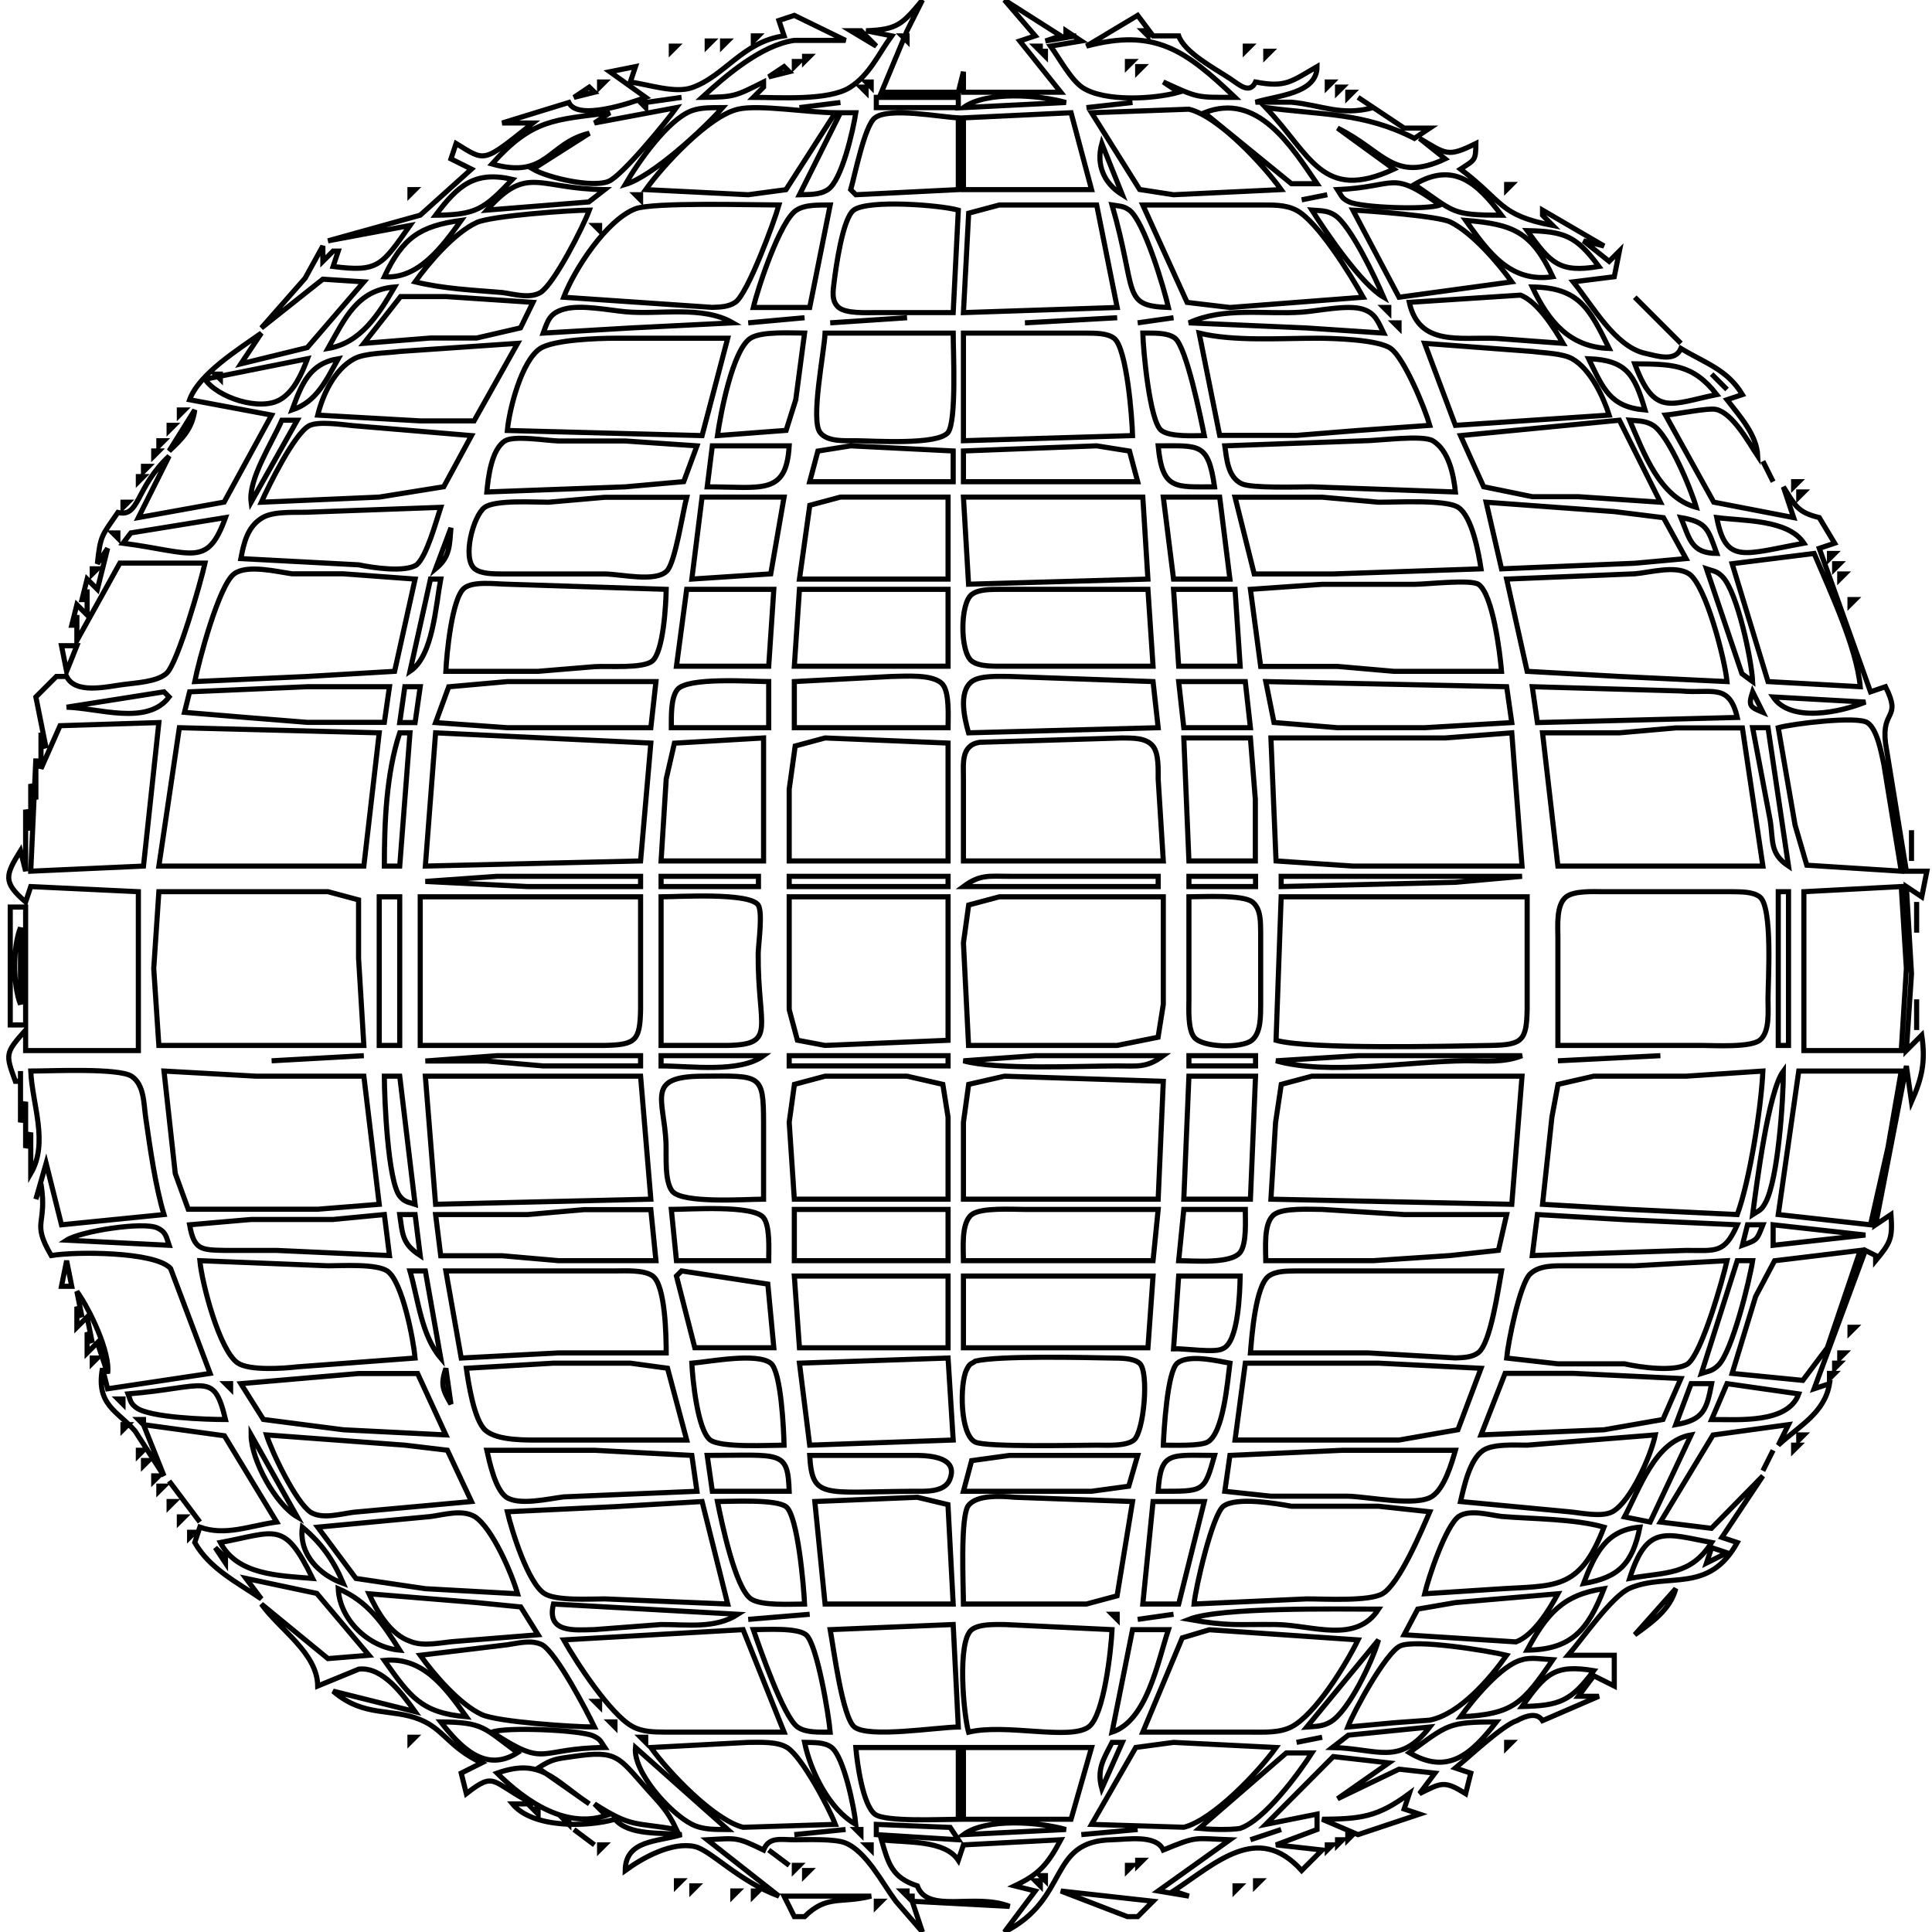 <?xml version="1.0" encoding="UTF-8" standalone="no"?>
<!DOCTYPE svg PUBLIC "-//W3C//DTD SVG 20010904//EN"
              "http://www.w3.org/TR/2001/REC-SVG-20010904/DTD/svg10.dtd">

<svg xmlns="http://www.w3.org/2000/svg"
     width="1.257in" height="1.257in"
     viewBox="0 0 377 377">
  <path id="Auswahl"
        fill="none" stroke="black" stroke-width="1"
        d="M 180.00,0.00
           C 180.00,0.00 177.00,6.00 177.00,6.00
             177.00,6.00 172.00,18.00 172.00,18.00
             172.00,18.00 187.00,18.00 187.00,18.00
             187.00,18.00 188.00,14.00 188.00,14.00
             188.00,14.00 188.00,18.00 188.00,18.00
             188.00,18.00 207.00,18.00 207.00,18.00
             207.00,18.00 199.00,8.00 199.00,8.00
             199.00,8.00 202.00,7.00 202.00,7.00
             202.00,7.00 196.00,0.00 196.00,0.00
             196.00,0.00 207.00,7.00 207.00,7.00
             207.00,7.00 204.00,8.00 204.00,8.00
             204.00,8.00 210.00,7.00 210.00,7.00
             210.00,7.00 208.00,7.00 208.00,7.00
             208.00,7.00 208.00,6.00 208.00,6.00
             208.00,6.00 211.00,8.00 211.00,8.00
             211.00,8.00 205.00,9.00 205.00,9.00
             206.69,11.35 209.00,15.59 211.21,17.07
             215.47,19.92 225.25,19.35 230.00,18.00
             230.00,18.00 227.00,16.00 227.00,16.00
             233.97,19.18 233.38,18.99 241.00,19.00
             231.35,9.82 225.41,5.45 212.00,9.00
             212.00,9.00 222.00,3.00 222.00,3.00
             222.00,3.00 225.00,7.00 225.00,7.00
             225.00,7.00 230.00,7.00 230.00,7.00
             231.14,10.25 237.03,13.36 239.99,15.32
             241.79,16.51 243.84,18.48 245.00,16.00
             250.90,17.14 251.97,15.90 257.00,13.00
             257.00,18.35 249.08,18.64 245.00,19.94
             245.00,19.94 252.00,19.94 252.00,19.94
             258.10,20.54 261.55,22.69 268.00,21.00
             268.00,21.00 265.00,19.00 265.00,19.00
             265.00,19.00 274.00,25.00 274.00,25.00
             274.00,25.00 279.00,25.00 279.00,25.00
             279.00,25.00 276.00,27.00 276.00,27.00
             266.06,21.90 257.97,22.48 247.00,21.00
             255.75,30.17 257.96,39.52 272.00,33.00
             272.00,33.00 261.00,25.00 261.00,25.00
             270.00,29.39 271.89,35.76 282.00,31.00
             282.00,31.00 277.00,27.00 277.00,27.00
             282.24,30.08 282.44,30.76 288.00,28.00
             287.96,31.38 287.81,31.15 285.00,33.00
             293.38,39.34 292.47,41.98 303.00,44.00
             303.00,44.00 301.00,42.00 301.00,42.00
             301.00,42.00 301.00,41.00 301.00,41.00
             301.00,41.00 313.00,48.00 313.00,48.00
             313.00,48.00 309.00,47.00 309.00,47.00
             309.00,47.00 314.00,51.00 314.00,51.00
             314.00,51.00 316.00,49.00 316.00,49.00
             316.00,49.00 315.00,54.00 315.00,54.00
             315.00,54.00 307.00,55.00 307.00,55.00
             310.73,59.59 315.13,67.62 321.00,68.94
             323.48,69.50 326.90,70.65 328.00,68.00
             332.86,70.93 337.04,72.10 340.00,77.00
             340.00,77.00 337.00,78.00 337.00,78.00
             339.49,81.22 342.80,84.81 343.00,89.00
             341.18,86.27 338.17,80.70 334.91,79.90
             333.39,79.53 327.29,80.81 325.00,81.00
             325.00,81.00 334.41,97.99 334.41,97.99
             334.41,97.99 350.00,101.00 350.00,101.00
             350.00,101.00 348.00,95.00 348.00,95.00
             350.32,98.64 350.67,99.95 355.00,101.00
             355.00,101.00 358.00,106.00 358.00,106.00
             358.00,106.00 355.00,107.00 355.00,107.00
             355.00,107.00 365.00,135.00 365.00,135.00
             365.00,135.00 367.93,134.00 367.93,134.00
             371.15,140.44 367.11,138.33 367.93,145.01
             367.93,145.01 372.00,170.00 372.00,170.00
             372.00,170.00 376.00,170.00 376.00,170.00
             376.00,170.00 375.00,175.00 375.00,175.00
             375.00,175.00 372.00,173.00 372.00,173.00
             372.00,173.00 373.00,190.00 373.00,190.00
             373.00,190.00 372.00,205.00 372.00,205.00
             372.00,205.00 375.00,202.00 375.00,202.00
             375.76,207.14 375.09,210.25 373.00,215.00
             373.00,215.00 372.00,208.00 372.00,208.00
             372.00,208.00 366.00,239.00 366.00,239.00
             366.00,239.00 369.00,237.00 369.00,237.00
             369.32,241.66 368.96,242.42 366.00,246.00
             366.00,246.00 366.00,245.00 366.00,245.00
             366.00,245.00 364.00,244.00 364.00,244.00
             364.00,244.00 354.00,271.00 354.00,271.00
             354.00,271.00 357.00,270.00 357.00,270.00
             356.06,275.74 351.09,278.23 347.00,282.00
             347.00,282.00 349.00,278.00 349.00,278.00
             349.00,278.00 334.27,280.02 334.27,280.02
             334.27,280.02 324.00,297.00 324.00,297.00
             324.00,297.00 333.96,298.23 333.96,298.23
             333.96,298.23 344.00,288.00 344.00,288.00
             344.00,288.00 336.00,300.00 336.00,300.00
             336.00,300.00 339.00,301.00 339.00,301.00
             333.44,311.10 325.51,306.78 318.09,309.89
             314.59,311.36 308.84,319.72 306.00,323.00
             306.00,323.00 315.00,323.00 315.00,323.00
             315.00,323.00 315.00,329.00 315.00,329.00
             315.00,329.00 311.00,327.00 311.00,327.00
             311.00,327.00 308.00,331.00 308.00,331.00
             308.00,331.00 312.00,331.00 312.00,331.00
             312.00,331.00 301.00,335.76 301.00,335.76
             299.96,334.11 297.86,334.74 295.99,335.76
             293.16,336.71 286.87,342.64 284.00,345.00
             284.00,345.00 287.00,346.00 287.00,346.00
             287.00,346.00 286.00,350.00 286.00,350.00
             281.82,347.41 281.34,347.84 277.00,350.00
             277.00,350.00 280.00,346.00 280.00,346.00
             280.00,346.00 273.00,345.23 273.00,345.23
             273.00,345.23 261.00,351.00 261.00,351.00
             261.00,351.00 271.00,344.00 271.00,344.00
             271.00,344.00 260.17,342.77 260.17,342.77
             260.17,342.77 247.00,356.00 247.00,356.00
             247.00,356.00 257.00,354.00 257.00,354.00
             257.00,354.00 257.00,357.00 257.00,357.00
             257.00,357.00 249.00,360.00 249.00,360.00
             249.00,360.00 258.00,361.00 258.00,361.00
             258.00,361.00 254.00,365.00 254.00,365.00
             245.39,355.46 237.18,363.65 229.00,369.00
             229.00,369.00 232.00,370.00 232.00,370.00
             232.00,370.00 226.00,369.00 226.00,369.00
             226.00,369.00 240.00,359.00 240.00,359.00
             232.89,358.74 233.77,358.21 227.00,361.00
             225.61,357.93 219.92,358.95 217.00,359.00
             204.31,359.24 208.89,370.49 196.00,377.00
             196.00,377.00 202.00,369.00 202.00,369.00
             202.00,369.00 198.00,368.00 198.00,368.00
             202.91,365.67 204.46,363.72 207.00,359.00
             207.00,359.00 188.00,360.00 188.00,360.00
             188.00,360.00 187.00,363.00 187.00,363.00
             184.27,358.92 176.70,359.62 172.00,359.00
             173.36,363.74 174.08,366.38 179.00,368.00
             181.01,373.53 190.22,369.31 197.00,372.00
             197.00,372.00 178.00,371.00 178.00,371.00
             178.00,371.00 180.00,377.00 180.00,377.00
             180.00,377.00 174.78,370.96 174.78,370.96
             172.19,367.50 169.03,361.23 164.91,359.60
             162.85,358.78 157.43,358.99 155.00,359.00
             152.36,359.02 150.07,358.33 149.00,361.00
             143.64,358.42 143.82,358.68 138.00,359.00
             138.00,359.00 152.00,370.00 152.00,370.00
             144.20,367.12 138.66,361.02 135.58,360.33
             131.12,359.34 125.42,362.50 122.00,365.00
             122.07,358.97 128.28,359.45 133.00,358.00
             128.89,357.54 122.81,358.24 120.00,355.00
             114.48,356.58 103.91,356.74 100.00,352.00
             100.00,352.00 104.00,352.00 104.00,352.00
             95.72,347.74 96.76,345.52 91.00,350.00
             91.00,350.00 90.00,346.00 90.00,346.00
             90.00,346.00 94.00,344.00 94.00,344.00
             87.55,340.95 86.68,337.49 82.00,335.56
             76.33,333.23 71.06,335.22 65.00,330.00
             65.00,330.00 81.00,334.00 81.00,334.00
             78.62,330.68 74.68,325.21 70.04,325.70
             70.04,325.70 62.00,329.00 62.00,329.00
             61.91,322.53 54.63,318.08 51.00,313.00
             51.00,313.00 64.00,323.65 64.00,323.65
             64.00,323.65 72.00,323.00 72.00,323.00
             72.00,323.00 61.82,310.93 61.82,310.93
             61.82,310.93 48.00,308.00 48.00,308.00
             48.00,308.00 51.00,312.00 51.00,312.00
             46.19,308.71 40.91,306.11 38.00,301.00
             38.00,301.00 39.00,298.00 39.00,298.00
             44.06,299.79 48.72,297.71 54.00,297.00
             54.00,297.00 43.79,280.17 43.79,280.17
             43.79,280.17 28.00,278.00 28.00,278.00
             28.00,278.00 32.00,288.00 32.00,288.00
             32.00,288.00 26.37,279.26 26.37,279.26
             23.03,275.37 18.66,274.22 20.00,267.00
             20.00,267.00 21.00,271.00 21.00,271.00
             21.00,271.00 41.00,268.00 41.00,268.00
             41.00,268.00 33.28,247.51 33.28,247.51
             30.21,244.18 14.58,244.21 10.00,245.00
             6.03,238.21 9.30,239.19 8.00,231.00
             8.00,231.00 7.00,234.00 7.00,234.00
             7.00,234.00 9.00,227.00 9.00,227.00
             9.00,227.00 12.00,239.00 12.00,239.00
             12.00,239.00 32.00,237.00 32.00,237.00
             30.31,231.46 29.26,223.82 28.42,218.00
             28.04,215.34 28.15,211.67 25.69,210.02
             23.17,208.35 9.74,209.00 6.00,209.00
             6.30,215.59 9.52,222.93 6.00,229.00
             6.00,229.00 6.00,221.00 6.00,221.00
             6.00,221.00 5.00,224.00 5.00,224.00
             5.00,224.00 5.00,215.00 5.00,215.00
             5.00,215.00 4.00,219.00 4.00,219.00
             4.00,219.00 4.00,209.00 4.00,209.00
             4.00,209.00 4.00,211.00 4.00,211.00
             4.00,211.00 3.00,211.00 3.00,211.00
             1.05,205.66 1.00,205.52 5.00,201.00
             5.00,201.00 5.00,205.00 5.00,205.00
             5.00,205.00 27.00,205.00 27.00,205.00
             27.00,205.00 27.00,174.00 27.00,174.00
             27.00,174.00 6.00,173.00 6.00,173.00
             6.00,173.00 5.00,176.00 5.00,176.00
             0.52,172.13 1.03,170.81 4.00,166.00
             4.00,166.00 5.00,170.00 5.00,170.00
             5.00,170.00 5.00,158.00 5.00,158.00
             5.00,158.00 6.00,162.00 6.00,162.00
             6.00,162.00 6.00,153.00 6.00,153.00
             6.00,153.00 7.00,156.00 7.00,156.00
             7.00,156.00 7.00,148.00 7.00,148.00
             7.00,148.00 6.00,170.00 6.00,170.00
             6.00,170.00 28.00,169.00 28.00,169.00
             28.00,169.00 31.00,141.00 31.00,141.00
             31.00,141.00 11.72,141.61 11.72,141.61
             11.72,141.61 8.00,150.00 8.00,150.00
             8.00,150.00 8.00,143.00 8.00,143.00
             8.00,143.00 9.00,146.00 9.00,146.00
             9.00,146.00 7.00,136.00 7.00,136.00
             7.00,136.00 11.00,132.00 11.00,132.00
             11.00,132.00 13.00,132.00 13.00,132.00
             14.70,135.49 20.70,134.02 24.00,133.58
             26.49,133.24 30.63,133.07 32.49,131.40
             34.66,129.45 39.18,113.60 40.00,109.88
             40.00,109.88 23.39,109.88 23.39,109.88
             23.39,109.88 15.00,125.00 15.00,125.00
             15.00,125.00 15.00,120.00 15.00,120.00
             15.00,120.00 15.00,122.00 15.00,122.00
             15.00,122.00 14.00,122.00 14.00,122.00
             14.00,122.00 15.00,118.00 15.00,118.00
             15.00,118.00 17.00,120.00 17.00,120.00
             17.00,120.00 17.00,115.00 17.00,115.00
             17.00,115.00 17.00,117.00 17.00,117.00
             17.00,117.00 16.00,117.00 16.00,117.00
             16.00,117.00 17.00,113.00 17.00,113.00
             17.00,113.00 19.00,115.00 19.00,115.00
             19.00,115.00 21.00,107.00 21.00,107.00
             21.00,107.00 19.00,110.00 19.00,110.00
             19.60,104.36 19.85,104.61 23.00,100.00
             27.28,101.05 26.36,95.21 33.00,89.00
             33.00,89.00 27.00,101.00 27.00,101.00
             27.00,101.00 43.73,97.98 43.73,97.98
             43.73,97.98 53.00,81.00 53.00,81.00
             53.00,81.00 37.00,78.00 37.00,78.00
             38.83,72.95 46.53,68.18 51.00,65.00
             51.00,65.00 47.00,71.00 47.00,71.00
             47.00,71.00 59.96,67.83 59.96,67.83
             59.96,67.83 71.00,55.00 71.00,55.00
             71.00,55.00 63.00,54.48 63.00,54.48
             63.00,54.48 51.00,64.00 51.00,64.00
             51.00,64.00 59.54,54.29 59.54,54.29
             59.54,54.29 63.00,48.00 63.00,48.00
             63.00,48.00 63.00,51.00 63.00,51.00
             63.00,51.00 65.00,49.00 65.00,49.00
             65.00,49.00 66.00,49.00 66.00,49.00
             66.00,49.00 65.00,52.00 65.00,52.00
             73.86,53.14 74.46,51.84 80.00,44.00
             80.00,44.00 64.00,47.00 64.00,47.00
             64.00,47.00 82.00,41.99 82.00,41.99
             82.00,41.99 92.00,33.00 92.00,33.00
             92.00,33.00 88.00,31.00 88.00,31.00
             88.00,31.00 89.00,28.00 89.00,28.00
             94.81,31.54 94.08,31.93 104.00,24.00
             104.00,24.00 98.00,24.00 98.00,24.00
             98.00,24.00 111.00,20.00 111.00,20.00
             112.67,23.62 122.97,20.14 126.00,19.00
             126.00,19.00 119.00,14.00 119.00,14.00
             119.00,14.00 124.00,13.00 124.00,13.00
             124.00,13.00 123.00,16.00 123.00,16.00
             126.60,16.51 131.70,18.26 135.00,17.11
             141.40,14.89 144.94,8.12 153.00,7.00
             153.00,7.00 152.00,4.00 152.00,4.00
             152.00,4.00 155.00,3.00 155.00,3.00
             155.00,3.00 165.00,7.88 165.00,7.88
             165.00,7.88 155.00,7.88 155.00,7.88
             148.59,8.78 141.66,14.73 137.00,19.00
             143.26,18.94 143.39,18.82 149.00,16.00
             149.00,16.00 149.00,17.00 149.00,17.00
             149.00,17.00 147.00,19.00 147.00,19.00
             152.08,19.00 161.64,19.70 165.83,17.07
             169.72,14.62 171.43,10.48 174.00,7.00
             174.00,7.00 169.00,6.00 169.00,6.00
             175.14,5.79 176.10,4.70 180.00,0.00 Z
           M 224.00,6.00
           C 224.00,6.00 223.00,6.00 223.00,6.00
             223.00,6.00 224.00,7.00 224.00,7.00
             224.00,7.00 224.00,6.00 224.00,6.00 Z
           M 166.00,6.00
           C 166.00,6.00 168.00,6.00 168.00,6.00
             168.00,6.00 171.00,9.00 171.00,9.00
             171.00,9.00 166.00,6.00 166.00,6.00 Z
           M 177.00,7.00
           C 177.00,7.00 176.00,7.00 176.00,7.00
             176.00,7.00 177.00,8.00 177.00,8.00
             177.00,8.00 177.00,7.00 177.00,7.00 Z
           M 147.00,7.00
           C 147.00,7.00 148.00,7.00 148.00,7.00
             148.00,7.00 147.00,8.00 147.00,8.00
             147.00,8.00 147.00,7.00 147.00,7.00 Z
           M 138.00,8.00
           C 138.00,8.00 139.00,8.00 139.00,8.00
             139.00,8.00 138.00,9.00 138.00,9.00
             138.00,9.00 138.00,8.00 138.00,8.00 Z
           M 141.00,8.00
           C 141.00,8.00 142.00,8.00 142.00,8.00
             142.00,8.00 141.00,9.00 141.00,9.00
             141.00,9.00 141.00,8.00 141.00,8.00 Z
           M 203.00,9.00
           C 203.00,9.00 202.00,9.00 202.00,9.00
             202.00,9.00 203.00,10.00 203.00,10.00
             203.00,10.00 203.00,9.00 203.00,9.00 Z
           M 131.00,9.00
           C 131.00,9.00 132.00,9.00 132.00,9.00
             132.00,9.00 131.00,10.00 131.00,10.00
             131.00,10.00 131.00,9.00 131.00,9.00 Z
           M 204.00,10.00
           C 204.00,10.00 203.00,10.00 203.00,10.00
             203.00,10.00 204.00,11.00 204.00,11.00
             204.00,11.00 204.00,10.00 204.00,10.00 Z
           M 243.00,9.00
           C 243.00,9.00 244.00,9.00 244.00,9.00
             244.00,9.00 243.00,10.00 243.00,10.00
             243.00,10.00 243.00,9.00 243.00,9.00 Z
           M 247.00,10.00
           C 247.00,10.00 248.00,10.00 248.00,10.00
             248.00,10.00 247.00,11.00 247.00,11.00
             247.00,11.00 247.00,10.00 247.00,10.00 Z
           M 157.00,11.00
           C 157.00,11.00 158.00,11.00 158.00,11.00
             158.00,11.00 157.00,12.00 157.00,12.00
             157.00,12.00 157.00,11.00 157.00,11.00 Z
           M 155.00,12.00
           C 155.00,12.00 156.00,12.00 156.00,12.00
             156.00,12.00 155.00,13.00 155.00,13.00
             155.00,13.00 155.00,12.00 155.00,12.00 Z
           M 220.00,12.00
           C 220.00,12.00 221.00,12.00 221.00,12.00
             221.00,12.00 220.00,13.00 220.00,13.00
             220.00,13.00 220.00,12.00 220.00,12.00 Z
           M 153.00,13.00
           C 153.00,13.00 154.00,14.00 154.00,14.00
             154.00,14.00 150.00,15.00 150.00,15.00
             150.00,15.00 153.00,13.00 153.00,13.00 Z
           M 222.00,13.00
           C 222.00,13.00 223.00,13.00 223.00,13.00
             223.00,13.00 222.00,14.00 222.00,14.00
             222.00,14.00 222.00,13.00 222.00,13.00 Z
           M 170.00,16.00
           C 170.00,16.00 169.00,16.00 169.00,16.00
             169.00,16.00 170.00,17.00 170.00,17.00
             170.00,17.00 170.00,16.00 170.00,16.00 Z
           M 117.00,16.00
           C 117.00,16.00 118.00,16.00 118.00,16.00
             118.00,16.00 117.00,17.00 117.00,17.00
             117.00,17.00 117.00,16.00 117.00,16.00 Z
           M 169.00,17.00
           C 169.00,17.00 168.00,17.00 168.00,17.00
             168.00,17.00 169.00,18.00 169.00,18.00
             169.00,18.00 169.00,17.00 169.00,17.00 Z
           M 259.00,16.00
           C 259.00,16.00 260.00,16.00 260.00,16.00
             260.00,16.00 259.00,17.00 259.00,17.00
             259.00,17.00 259.00,16.00 259.00,16.00 Z
           M 115.00,17.00
           C 115.00,17.00 116.00,18.00 116.00,18.00
             116.00,18.00 112.00,19.00 112.00,19.00
             112.00,19.00 115.00,17.00 115.00,17.00 Z
           M 261.00,17.00
           C 261.00,17.00 262.00,17.00 262.00,17.00
             262.00,17.00 261.00,18.00 261.00,18.00
             261.00,18.00 261.00,17.00 261.00,17.00 Z
           M 133.00,19.00
           C 133.00,19.00 126.00,20.00 126.00,20.00
             126.00,20.00 133.00,19.00 133.00,19.00 Z
           M 187.00,19.00
           C 187.00,19.00 171.00,19.00 171.00,19.00
             171.00,19.00 171.00,21.00 171.00,21.00
             171.00,21.00 187.00,21.00 187.00,21.00
             187.00,21.00 187.00,19.00 187.00,19.00 Z
           M 208.00,20.00
           C 202.80,18.52 192.46,17.72 188.00,21.00
             188.00,21.00 208.00,20.00 208.00,20.00 Z
           M 263.00,18.00
           C 263.00,18.00 264.00,18.00 264.00,18.00
             264.00,18.00 263.00,19.00 263.00,19.00
             263.00,19.00 263.00,18.00 263.00,18.00 Z
           M 126.00,20.00
           C 126.00,20.00 125.00,20.00 125.00,20.00
             125.00,20.00 126.00,21.00 126.00,21.00
             126.00,21.00 126.00,20.00 126.00,20.00 Z
           M 164.00,20.00
           C 164.00,20.00 156.00,21.00 156.00,21.00
             156.00,21.00 164.00,20.00 164.00,20.00 Z
           M 221.00,20.00
           C 221.00,20.00 212.00,21.00 212.00,21.00
             212.00,21.00 221.00,20.00 221.00,20.00 Z
           M 132.00,21.00
           C 132.00,21.00 116.00,24.00 116.00,24.00
             116.00,24.00 119.00,22.00 119.00,22.00
             108.17,23.43 103.94,23.14 96.00,32.00
             106.82,35.03 106.84,27.93 115.00,26.00
             115.00,26.00 104.00,33.00 104.00,33.00
             106.94,34.71 115.51,36.67 118.71,35.41
             121.33,34.39 130.07,23.70 132.00,21.00 Z
           M 141.00,21.00
           C 139.08,21.02 136.82,20.93 135.00,21.60
             130.29,23.34 124.52,31.67 122.00,36.00
             127.23,34.47 137.20,25.31 141.00,21.00 Z
           M 163.00,22.00
           C 157.83,21.98 148.02,20.35 144.00,21.31
             138.22,22.68 129.42,32.23 126.00,37.00
             126.00,37.00 146.00,38.00 146.00,38.00
             146.00,38.00 153.37,37.01 153.37,37.01
             153.37,37.01 163.00,22.00 163.00,22.00 Z
           M 250.00,37.00
           C 246.58,32.23 237.77,22.68 232.00,21.31
             232.00,21.31 213.00,22.00 213.00,22.00
             213.00,22.00 222.39,36.98 222.39,36.98
             222.39,36.98 229.00,38.00 229.00,38.00
             229.00,38.00 250.00,37.00 250.00,37.00 Z
           M 257.00,35.85
           C 251.94,28.45 245.38,17.88 235.00,22.00
             235.00,22.00 252.00,35.85 252.00,35.85
             252.00,35.85 257.00,35.85 257.00,35.85 Z
           M 167.00,22.00
           C 167.00,22.00 164.00,22.00 164.00,22.00
             164.00,22.00 156.00,38.00 156.00,38.00
             157.85,37.94 159.97,38.07 161.57,36.98
             164.30,35.13 166.48,25.34 167.00,22.00 Z
           M 187.00,23.00
           C 183.36,22.83 173.43,20.89 170.72,23.00
             168.71,24.56 166.84,34.09 166.00,37.00
             166.00,37.00 167.00,38.00 167.00,38.00
             167.00,38.00 187.00,37.00 187.00,37.00
             187.00,37.00 187.00,23.00 187.00,23.00 Z
           M 209.00,22.00
           C 209.00,22.00 188.00,23.00 188.00,23.00
             188.00,23.00 188.00,37.00 188.00,37.00
             188.00,37.00 213.00,37.00 213.00,37.00
             213.00,37.00 209.00,22.00 209.00,22.00 Z
           M 215.00,28.00
           C 213.87,32.18 215.37,35.73 219.00,38.00
             219.00,38.00 215.00,28.00 215.00,28.00 Z
           M 293.00,42.00
           C 288.29,35.72 283.65,31.47 276.00,36.00
             284.02,41.48 283.10,41.97 293.00,42.00 Z
           M 100.00,35.00
           C 92.61,33.30 89.36,36.19 85.00,42.00
             92.99,41.92 94.41,40.83 100.00,35.00 Z
           M 118.00,37.00
           C 104.95,36.88 102.94,32.04 95.00,41.00
             95.00,41.00 114.89,39.41 114.89,39.41
             114.89,39.41 118.00,37.00 118.00,37.00 Z
           M 281.00,40.00
           C 271.25,32.99 272.81,36.46 261.00,37.00
             261.80,38.20 261.74,38.70 263.29,39.41
             265.80,40.54 278.42,40.99 281.00,40.00 Z
           M 294.00,36.00
           C 294.00,36.00 295.00,36.00 295.00,36.00
             295.00,36.00 294.00,37.00 294.00,37.00
             294.00,37.00 294.00,36.00 294.00,36.00 Z
           M 80.00,37.00
           C 80.00,37.00 81.00,37.00 81.00,37.00
             81.00,37.00 80.00,38.00 80.00,38.00
             80.00,38.00 80.00,37.00 80.00,37.00 Z
           M 125.00,38.00
           C 125.00,38.00 124.00,38.00 124.00,38.00
             124.00,38.00 125.00,39.00 125.00,39.00
             125.00,39.00 125.00,38.00 125.00,38.00 Z
           M 259.00,38.00
           C 259.00,38.00 254.00,39.00 254.00,39.00
             254.00,39.00 259.00,38.00 259.00,38.00 Z
           M 152.00,40.00
           C 146.97,40.00 127.42,39.43 124.00,40.74
             118.39,42.89 112.10,52.51 110.00,58.00
             110.00,58.00 139.00,59.98 139.00,59.98
             140.54,59.92 142.18,59.89 143.50,58.98
             145.90,57.33 151.06,43.33 152.00,40.00 Z
           M 162.00,40.00
           C 159.92,40.03 157.20,39.86 155.39,41.02
             152.24,43.05 147.92,56.07 147.00,60.00
             147.00,60.00 158.00,60.00 158.00,60.00
             158.00,60.00 162.00,40.00 162.00,40.00 Z
           M 187.00,41.01
           C 183.51,40.01 169.36,38.91 166.58,41.01
             164.42,42.67 163.13,52.11 162.77,55.00
             162.57,56.67 162.17,58.73 163.64,59.98
             165.11,61.23 169.10,61.00 171.00,61.00
             171.00,61.00 186.00,61.00 186.00,61.00
             186.00,61.00 187.00,41.01 187.00,41.01 Z
           M 214.00,40.00
           C 214.00,40.00 195.00,40.00 195.00,40.00
             195.00,40.00 189.02,41.60 189.02,41.60
             189.02,41.60 188.00,61.00 188.00,61.00
             188.00,61.00 218.00,60.00 218.00,60.00
             218.00,60.00 214.00,40.00 214.00,40.00 Z
           M 228.00,60.00
           C 227.12,56.14 223.26,43.11 220.36,40.99
             219.17,40.13 218.30,40.22 217.00,40.00
             221.97,57.20 218.77,59.67 228.00,60.00 Z
           M 266.00,58.00
           C 263.57,53.66 257.14,43.21 252.96,41.02
             250.82,39.90 248.34,40.02 246.00,40.00
             246.00,40.00 223.00,40.00 223.00,40.00
             223.00,40.00 231.65,59.01 231.65,59.01
             231.65,59.01 240.00,60.00 240.00,60.00
             240.00,60.00 266.00,58.00 266.00,58.00 Z
           M 115.00,41.00
           C 111.19,41.03 95.86,42.10 93.00,43.43
             88.69,45.43 83.75,51.15 81.00,55.00
             86.58,56.36 92.31,56.61 98.00,57.08
             100.36,57.40 103.33,58.32 105.47,57.08
             108.19,55.32 113.79,44.27 115.00,41.00 Z
           M 270.00,58.00
           C 268.43,54.35 263.56,43.99 260.47,41.99
             259.00,41.04 257.64,41.13 256.00,41.00
             258.86,45.51 265.64,55.49 270.00,58.00 Z
           M 295.00,55.00
           C 292.27,51.19 287.22,45.37 283.00,43.31
             280.65,42.17 267.33,41.15 264.00,41.00
             264.00,41.00 273.00,58.00 273.00,58.00
             273.00,58.00 295.00,55.00 295.00,55.00 Z
           M 90.00,43.00
           C 81.93,44.10 78.59,46.37 75.00,54.00
             81.68,54.54 86.43,47.98 90.00,43.00 Z
           M 303.00,54.00
           C 298.90,45.17 295.15,43.74 286.00,43.00
             290.52,49.32 294.71,55.20 303.00,54.00 Z
           M 117.00,44.00
           C 117.00,44.00 116.00,44.00 116.00,44.00
             116.00,44.00 117.00,45.00 117.00,45.00
             117.00,45.00 117.00,44.00 117.00,44.00 Z
           M 312.00,52.00
           C 307.57,46.00 305.25,45.16 298.00,45.00
             302.57,51.35 304.25,53.29 312.00,52.00 Z
           M 77.00,56.00
           C 69.70,56.60 67.33,62.08 64.00,68.00
             70.40,66.94 73.90,61.31 77.00,56.00 Z
           M 314.00,68.00
           C 310.15,60.14 308.11,56.12 299.00,56.00
             302.17,62.74 306.28,67.73 314.00,68.00 Z
           M 104.00,59.00
           C 104.00,59.00 87.00,57.87 87.00,57.87
             87.00,57.87 78.17,57.87 78.17,57.87
             78.17,57.87 71.00,67.00 71.00,67.00
             71.00,67.00 84.00,65.96 84.00,65.96
             84.00,65.96 93.00,65.96 93.00,65.96
             93.00,65.96 101.57,63.98 101.57,63.98
             101.57,63.98 104.00,59.00 104.00,59.00 Z
           M 305.00,67.00
           C 303.26,64.01 300.04,58.88 296.71,57.59
             296.71,57.59 275.00,59.00 275.00,59.00
             276.91,67.66 284.89,65.73 292.00,66.04
             292.00,66.04 305.00,67.00 305.00,67.00 Z
           M 319.00,58.00
           C 319.00,58.00 328.00,67.00 328.00,67.00
             328.00,67.00 319.00,58.00 319.00,58.00 Z
           M 143.00,63.00
           C 137.04,59.54 128.73,61.47 122.00,60.83
             118.70,60.52 113.32,59.41 110.11,60.31
             107.25,61.11 106.92,62.51 106.00,65.00
             106.00,65.00 123.00,64.00 123.00,64.00
             123.00,64.00 143.00,63.00 143.00,63.00 Z
           M 270.00,65.00
           C 268.91,62.80 268.39,61.04 265.79,60.29
             262.81,59.44 257.19,60.69 254.00,60.91
             246.69,61.41 238.85,59.84 232.00,63.00
             232.00,63.00 255.00,64.00 255.00,64.00
             255.00,64.00 270.00,65.00 270.00,65.00 Z
           M 271.00,60.00
           C 271.00,60.00 270.00,60.00 270.00,60.00
             270.00,60.00 271.00,61.00 271.00,61.00
             271.00,61.00 271.00,60.00 271.00,60.00 Z
           M 157.00,62.00
           C 157.00,62.00 146.00,63.00 146.00,63.00
             146.00,63.00 157.00,62.00 157.00,62.00 Z
           M 177.00,62.00
           C 177.00,62.00 162.00,63.00 162.00,63.00
             162.00,63.00 177.00,62.00 177.00,62.00 Z
           M 218.00,62.00
           C 218.00,62.00 200.00,63.00 200.00,63.00
             200.00,63.00 218.00,62.00 218.00,62.00 Z
           M 229.00,62.00
           C 229.00,62.00 222.00,63.00 222.00,63.00
             222.00,63.00 229.00,62.00 229.00,62.00 Z
           M 273.00,63.00
           C 273.00,63.00 272.00,63.00 272.00,63.00
             272.00,63.00 273.00,64.00 273.00,64.00
             273.00,64.00 273.00,63.00 273.00,63.00 Z
           M 157.00,65.00
           C 154.33,65.00 148.55,64.61 146.42,66.02
             142.93,68.34 140.60,80.78 140.00,85.00
             140.00,85.00 153.40,83.98 153.40,83.98
             153.40,83.98 155.28,78.00 155.28,78.00
             155.28,78.00 157.00,65.00 157.00,65.00 Z
           M 186.00,65.00
           C 186.00,65.00 161.00,65.00 161.00,65.00
             160.83,68.76 158.14,81.96 160.03,84.40
             161.45,86.25 164.90,85.99 167.00,86.00
             170.46,86.02 183.00,86.90 184.98,84.40
             186.68,82.25 186.00,68.46 186.00,65.00 Z
           M 221.00,85.00
           C 220.92,81.56 219.88,67.95 217.41,66.02
             216.04,64.96 213.65,65.03 212.00,65.00
             212.00,65.00 188.00,65.00 188.00,65.00
             188.00,65.00 188.00,86.00 188.00,86.00
             188.00,86.00 221.00,85.00 221.00,85.00 Z
           M 235.00,85.00
           C 234.31,81.59 231.54,67.76 229.28,65.99
             227.77,64.82 224.84,65.02 223.00,65.00
             223.07,68.27 224.34,82.20 226.60,83.98
             228.29,85.30 232.85,85.00 235.00,85.00 Z
           M 279.00,83.00
           C 278.05,79.68 274.03,69.89 271.37,67.99
             268.94,66.26 260.14,66.00 257.00,66.00
             249.87,65.99 240.77,66.65 234.00,65.00
             234.00,65.00 238.00,84.96 238.00,84.96
             238.00,84.96 253.00,84.96 253.00,84.96
             253.00,84.96 265.00,84.00 265.00,84.00
             265.00,84.00 279.00,83.00 279.00,83.00 Z
           M 142.00,66.00
           C 142.00,66.00 120.00,66.00 120.00,66.00
             116.69,66.01 108.02,66.28 105.39,68.02
             101.79,70.39 99.38,79.84 99.00,84.00
             99.00,84.00 137.00,85.00 137.00,85.00
             137.00,85.00 142.00,66.00 142.00,66.00 Z
           M 101.00,67.00
           C 101.00,67.00 78.00,68.58 78.00,68.58
             75.42,68.92 71.21,68.87 69.09,70.02
             65.26,72.11 62.99,76.97 62.00,81.00
             62.00,81.00 82.00,82.13 82.00,82.13
             82.00,82.13 92.51,82.13 92.51,82.13
             92.51,82.13 101.00,67.00 101.00,67.00 Z
           M 314.00,81.00
           C 312.83,77.32 310.31,72.01 306.82,70.02
             304.91,68.94 301.28,68.88 299.00,68.58
             299.00,68.58 278.00,67.00 278.00,67.00
             278.00,67.00 284.00,83.00 284.00,83.00
             284.00,83.00 314.00,81.00 314.00,81.00 Z
           M 60.00,70.00
           C 60.00,70.00 40.00,74.00 40.00,74.00
             42.41,77.57 50.70,80.31 54.68,77.97
             57.44,76.35 58.91,72.84 60.00,70.00 Z
           M 66.00,70.00
           C 60.34,70.95 58.85,74.99 57.00,80.00
             61.82,78.38 63.61,74.26 66.00,70.00 Z
           M 321.00,80.00
           C 318.99,73.13 317.37,70.26 310.00,70.00
             312.82,75.79 314.16,79.44 321.00,80.00 Z
           M 335.00,77.00
           C 330.32,70.98 326.16,71.06 319.00,71.00
             322.88,81.44 325.99,78.81 335.00,77.00 Z
           M 43.00,73.00
           C 43.00,73.00 42.00,73.00 42.00,73.00
             42.00,73.00 43.00,74.00 43.00,74.00
             43.00,74.00 43.00,73.00 43.00,73.00 Z
           M 334.00,73.00
           C 334.00,73.00 337.00,76.00 337.00,76.00
             337.00,76.00 334.00,73.00 334.00,73.00 Z
           M 35.00,80.00
           C 35.00,80.00 36.00,80.00 36.00,80.00
             36.00,80.00 35.00,81.00 35.00,81.00
             35.00,81.00 35.00,80.00 35.00,80.00 Z
           M 38.00,80.00
           C 37.50,83.65 35.63,85.56 33.00,88.00
             33.00,88.00 38.00,80.00 38.00,80.00 Z
           M 58.00,82.00
           C 58.00,82.00 55.00,82.00 55.00,82.00
             53.13,86.34 48.40,93.56 49.00,98.00
             49.00,98.00 58.00,82.00 58.00,82.00 Z
           M 92.00,85.00
           C 92.00,85.00 69.00,83.07 69.00,83.07
             66.76,82.87 62.18,82.14 60.33,83.07
             57.41,84.64 52.46,94.73 51.00,98.00
             51.00,98.00 74.00,97.00 74.00,97.00
             74.00,97.00 86.59,94.98 86.59,94.98
             86.59,94.98 92.00,85.00 92.00,85.00 Z
           M 316.00,82.00
           C 316.00,82.00 285.00,85.00 285.00,85.00
             285.00,85.00 289.51,94.98 289.51,94.98
             289.51,94.98 299.00,96.92 299.00,96.92
             299.00,96.92 308.00,96.92 308.00,96.92
             308.00,96.92 324.00,98.00 324.00,98.00
             324.00,98.00 316.00,82.00 316.00,82.00 Z
           M 331.00,99.00
           C 329.98,95.41 325.62,84.94 322.61,83.02
             321.12,82.07 319.67,82.14 318.00,82.00
             320.74,88.33 323.84,97.07 331.00,99.00 Z
           M 33.00,83.00
           C 33.00,83.00 34.00,83.00 34.00,83.00
             34.00,83.00 33.00,84.00 33.00,84.00
             33.00,84.00 33.00,83.00 33.00,83.00 Z
           M 136.00,87.00
           C 136.00,87.00 122.00,86.05 122.00,86.05
             122.00,86.05 109.00,86.05 109.00,86.05
             106.45,85.97 100.31,84.91 98.51,86.05
             95.88,87.75 95.26,93.16 95.00,96.00
             95.00,96.00 122.00,95.00 122.00,95.00
             122.00,95.00 133.42,93.98 133.42,93.98
             133.42,93.98 136.00,87.00 136.00,87.00 Z
           M 284.00,96.00
           C 283.65,92.68 282.74,87.94 279.61,86.02
             277.62,84.82 269.09,86.00 266.00,86.02
             266.00,86.02 239.00,87.00 239.00,87.00
             239.38,89.60 239.59,93.11 242.30,94.40
             244.24,95.32 253.32,95.00 256.00,95.00
             256.00,95.00 284.00,96.00 284.00,96.00 Z
           M 31.00,86.00
           C 31.00,86.00 32.00,86.00 32.00,86.00
             32.00,86.00 31.00,87.00 31.00,87.00
             31.00,87.00 31.00,86.00 31.00,86.00 Z
           M 154.00,87.00
           C 154.00,87.00 139.00,87.00 139.00,87.00
             139.00,87.00 138.00,95.00 138.00,95.00
             148.72,95.00 153.42,96.71 154.00,87.00 Z
           M 186.00,88.00
           C 186.00,88.00 166.00,87.00 166.00,87.00
             166.00,87.00 159.60,88.02 159.60,88.02
             159.60,88.02 158.00,94.00 158.00,94.00
             158.00,94.00 186.00,94.00 186.00,94.00
             186.00,94.00 186.00,88.00 186.00,88.00 Z
           M 222.00,94.00
           C 222.00,94.00 220.40,88.02 220.40,88.02
             220.40,88.02 214.00,87.00 214.00,87.00
             214.00,87.00 188.00,88.00 188.00,88.00
             188.00,88.00 188.00,94.00 188.00,94.00
             188.00,94.00 222.00,94.00 222.00,94.00 Z
           M 237.00,95.00
           C 235.74,86.32 234.07,87.01 226.00,87.00
             226.82,95.69 229.31,94.99 237.00,95.00 Z
           M 30.00,88.00
           C 30.00,88.00 31.00,88.00 31.00,88.00
             31.00,88.00 30.00,89.00 30.00,89.00
             30.00,89.00 30.00,88.00 30.00,88.00 Z
           M 344.00,90.00
           C 344.00,90.00 346.00,94.00 346.00,94.00
             346.00,94.00 344.00,90.00 344.00,90.00 Z
           M 28.00,91.00
           C 28.00,91.00 29.00,91.00 29.00,91.00
             29.00,91.00 28.00,92.00 28.00,92.00
             28.00,92.00 28.00,91.00 28.00,91.00 Z
           M 27.00,93.00
           C 27.00,93.00 28.00,93.00 28.00,93.00
             28.00,93.00 27.00,94.00 27.00,94.00
             27.00,94.00 27.00,93.00 27.00,93.00 Z
           M 350.00,94.00
           C 350.00,94.00 351.00,94.00 351.00,94.00
             351.00,94.00 350.00,95.00 350.00,95.00
             350.00,95.00 350.00,94.00 350.00,94.00 Z
           M 134.00,97.04
           C 134.00,97.04 118.00,97.04 118.00,97.04
             118.00,97.04 107.00,98.00 107.00,98.00
             104.21,98.01 96.62,97.50 94.56,99.02
             92.33,100.67 90.16,108.96 92.61,110.98
             93.89,112.03 96.42,111.97 98.00,112.00
             98.00,112.00 118.00,112.00 118.00,112.00
             121.26,112.04 127.96,113.67 130.15,111.40
             131.78,109.70 133.20,100.03 134.00,97.04 Z
           M 153.00,97.00
           C 153.00,97.00 137.00,97.00 137.00,97.00
             137.00,97.00 135.00,113.00 135.00,113.00
             135.00,113.00 150.40,111.98 150.40,111.98
             150.40,111.98 153.00,97.00 153.00,97.00 Z
           M 185.00,97.00
           C 185.00,97.00 164.00,97.00 164.00,97.00
             164.00,97.00 158.02,98.60 158.02,98.60
             158.02,98.60 156.00,113.00 156.00,113.00
             156.00,113.00 185.00,113.00 185.00,113.00
             185.00,113.00 185.00,97.00 185.00,97.00 Z
           M 223.00,97.00
           C 223.00,97.00 188.00,97.00 188.00,97.00
             188.00,97.00 189.00,114.00 189.00,114.00
             189.00,114.00 224.00,113.00 224.00,113.00
             224.00,113.00 223.00,97.00 223.00,97.00 Z
           M 238.00,97.00
           C 238.00,97.00 227.00,97.00 227.00,97.00
             227.00,97.00 229.00,113.00 229.00,113.00
             229.00,113.00 240.00,113.00 240.00,113.00
             240.00,113.00 238.00,97.00 238.00,97.00 Z
           M 289.00,111.00
           C 288.52,107.87 287.28,100.85 284.57,99.02
             282.20,97.42 272.31,98.03 269.00,98.00
             269.00,98.00 258.00,97.02 258.00,97.02
             258.00,97.02 241.00,97.02 241.00,97.02
             241.00,97.02 244.74,112.00 244.74,112.00
             244.74,112.00 260.00,112.00 260.00,112.00
             260.00,112.00 289.00,111.00 289.00,111.00 Z
           M 351.00,96.00
           C 351.00,96.00 352.00,96.00 352.00,96.00
             352.00,96.00 351.00,97.00 351.00,97.00
             351.00,97.00 351.00,96.00 351.00,96.00 Z
           M 329.00,109.00
           C 329.00,109.00 324.61,101.02 324.61,101.02
             324.61,101.02 315.00,99.83 315.00,99.83
             315.00,99.83 290.00,98.00 290.00,98.00
             290.00,98.00 293.00,111.00 293.00,111.00
             293.00,111.00 319.00,109.91 319.00,109.91
             319.00,109.91 329.00,109.00 329.00,109.00 Z
           M 24.00,98.00
           C 24.00,98.00 25.00,98.00 25.00,98.00
             25.00,98.00 24.00,99.00 24.00,99.00
             24.00,99.00 24.00,98.00 24.00,98.00 Z
           M 86.00,99.00
           C 86.00,99.00 61.00,99.91 61.00,99.91
             58.15,100.11 53.61,99.60 51.21,101.02
             48.28,102.76 47.59,105.93 47.00,109.00
             47.00,109.00 70.00,110.22 70.00,110.22
             72.76,110.79 78.99,111.74 81.30,110.22
             83.29,108.52 85.15,101.56 86.00,99.00 Z
           M 44.00,101.00
           C 44.00,101.00 25.54,103.99 25.54,103.99
             25.54,103.99 24.00,106.00 24.00,106.00
             37.83,107.83 40.42,110.83 44.00,101.00 Z
           M 335.00,108.00
           C 333.29,103.29 333.15,101.88 328.00,101.00
             329.72,105.17 329.99,107.95 335.00,108.00 Z
           M 352.00,106.00
           C 348.90,101.32 340.26,101.69 335.00,101.00
             336.78,110.21 340.25,108.14 352.00,106.00 Z
           M 88.00,103.00
           C 88.00,103.00 85.00,111.00 85.00,111.00
             87.84,108.66 87.70,106.51 88.00,103.00 Z
           M 23.00,104.00
           C 23.00,104.00 22.00,104.00 22.00,104.00
             22.00,104.00 23.00,105.00 23.00,105.00
             23.00,105.00 23.00,104.00 23.00,104.00 Z
           M 354.00,108.00
           C 354.00,108.00 338.00,110.00 338.00,110.00
             338.00,110.00 345.00,133.00 345.00,133.00
             345.00,133.00 363.00,134.00 363.00,134.00
             362.30,126.33 357.09,115.29 354.00,108.00 Z
           M 357.00,108.00
           C 357.00,108.00 358.00,108.00 358.00,108.00
             358.00,108.00 357.00,109.00 357.00,109.00
             357.00,109.00 357.00,108.00 357.00,108.00 Z
           M 81.00,113.00
           C 81.00,113.00 67.00,111.97 67.00,111.97
             67.00,111.97 57.00,111.97 57.00,111.97
             54.02,111.55 48.23,110.11 45.70,111.97
             42.70,114.21 38.82,128.92 38.00,133.00
             38.00,133.00 60.00,132.00 60.00,132.00
             60.00,132.00 77.00,131.00 77.00,131.00
             77.00,131.00 81.00,113.00 81.00,113.00 Z
           M 337.00,133.00
           C 336.62,128.84 332.91,114.21 329.58,111.97
             326.92,110.27 322.07,111.70 319.00,111.97
             319.00,111.97 294.00,113.00 294.00,113.00
             294.00,113.00 298.00,131.00 298.00,131.00
             298.00,131.00 316.00,132.00 316.00,132.00
             316.00,132.00 337.00,133.00 337.00,133.00 Z
           M 342.00,133.00
           C 341.79,128.68 339.02,115.60 336.16,112.59
             335.02,111.39 334.38,111.47 333.00,111.00
             333.00,111.00 339.91,131.46 339.91,131.46
             339.91,131.46 342.00,133.00 342.00,133.00 Z
           M 358.00,110.00
           C 358.00,110.00 359.00,110.00 359.00,110.00
             359.00,110.00 358.00,111.00 358.00,111.00
             358.00,111.00 358.00,110.00 358.00,110.00 Z
           M 18.00,111.00
           C 18.00,111.00 19.00,111.00 19.00,111.00
             19.00,111.00 18.00,112.00 18.00,112.00
             18.00,112.00 18.00,111.00 18.00,111.00 Z
           M 86.00,113.00
           C 86.00,113.00 84.00,113.00 84.00,113.00
             84.00,113.00 80.00,131.00 80.00,131.00
             84.51,128.02 85.02,118.21 86.00,113.00 Z
           M 130.00,115.00
           C 130.00,115.00 99.00,114.00 99.00,114.00
             96.75,113.97 92.31,113.35 90.58,114.77
             88.16,116.75 87.15,127.72 87.00,131.00
             87.00,131.00 105.00,131.00 105.00,131.00
             105.00,131.00 116.00,130.09 116.00,130.09
             118.61,129.91 125.41,130.50 127.26,129.01
             129.48,127.22 129.94,117.92 130.00,115.00 Z
           M 293.00,131.00
           C 292.72,127.56 291.30,115.89 288.49,114.02
             286.91,113.03 278.60,114.00 276.00,114.02
             276.00,114.02 258.00,114.02 258.00,114.02
             258.00,114.02 244.00,115.00 244.00,115.00
             244.00,115.00 246.00,130.04 246.00,130.04
             246.00,130.04 261.00,130.04 261.00,130.04
             261.00,130.04 272.00,131.00 272.00,131.00
             272.00,131.00 293.00,131.00 293.00,131.00 Z
           M 359.00,112.00
           C 359.00,112.00 360.00,112.00 360.00,112.00
             360.00,112.00 359.00,113.00 359.00,113.00
             359.00,113.00 359.00,112.00 359.00,112.00 Z
           M 151.00,115.00
           C 151.00,115.00 134.00,115.00 134.00,115.00
             134.00,115.00 132.00,130.00 132.00,130.00
             132.00,130.00 150.00,130.00 150.00,130.00
             150.00,130.00 151.00,115.00 151.00,115.00 Z
           M 185.00,115.00
           C 185.00,115.00 156.00,115.00 156.00,115.00
             156.00,115.00 155.00,130.00 155.00,130.00
             155.00,130.00 185.00,130.00 185.00,130.00
             185.00,130.00 185.00,115.00 185.00,115.00 Z
           M 224.00,115.00
           C 224.00,115.00 195.00,115.00 195.00,115.00
             193.38,115.03 190.94,114.96 189.60,116.02
             187.32,117.82 187.32,127.18 189.60,128.98
             191.08,130.15 194.18,129.99 196.00,130.00
             196.00,130.00 225.00,130.00 225.00,130.00
             225.00,130.00 224.00,115.00 224.00,115.00 Z
           M 241.00,115.00
           C 241.00,115.00 229.00,115.00 229.00,115.00
             229.00,115.00 230.00,130.00 230.00,130.00
             230.00,130.00 242.00,130.00 242.00,130.00
             242.00,130.00 241.00,115.00 241.00,115.00 Z
           M 361.00,117.00
           C 361.00,117.00 362.00,117.00 362.00,117.00
             362.00,117.00 361.00,118.00 361.00,118.00
             361.00,118.00 361.00,117.00 361.00,117.00 Z
           M 12.00,126.00
           C 12.00,126.00 15.00,126.00 15.00,126.00
             15.00,126.00 13.00,131.00 13.00,131.00
             13.00,131.00 12.00,126.00 12.00,126.00 Z
           M 185.00,142.00
           C 185.00,139.86 185.30,135.27 183.98,133.60
             182.28,131.45 176.58,131.99 174.00,132.00
             174.00,132.00 155.00,133.00 155.00,133.00
             155.00,133.00 155.00,142.00 155.00,142.00
             155.00,142.00 185.00,142.00 185.00,142.00 Z
           M 225.00,133.00
           C 225.00,133.00 197.00,132.00 197.00,132.00
             195.01,132.00 191.19,131.77 189.60,133.02
             186.96,135.11 188.24,140.31 189.00,143.00
             189.00,143.00 226.00,142.00 226.00,142.00
             226.00,142.00 225.00,133.00 225.00,133.00 Z
           M 128.00,133.00
           C 128.00,133.00 99.00,133.00 99.00,133.00
             99.00,133.00 87.56,134.02 87.56,134.02
             87.56,134.02 85.00,141.00 85.00,141.00
             85.00,141.00 99.00,142.00 99.00,142.00
             99.00,142.00 127.00,142.00 127.00,142.00
             127.00,142.00 128.00,133.00 128.00,133.00 Z
           M 150.00,133.00
           C 146.54,133.00 134.14,132.08 132.17,134.57
             130.84,136.27 131.02,139.91 131.00,142.00
             131.00,142.00 150.00,142.00 150.00,142.00
             150.00,142.00 150.00,133.00 150.00,133.00 Z
           M 243.00,133.00
           C 243.00,133.00 230.00,133.00 230.00,133.00
             230.00,133.00 231.00,142.00 231.00,142.00
             231.00,142.00 244.00,142.00 244.00,142.00
             244.00,142.00 243.00,133.00 243.00,133.00 Z
           M 294.00,134.00
           C 294.00,134.00 247.00,133.00 247.00,133.00
             247.00,133.00 248.60,140.98 248.60,140.98
             248.60,140.98 261.00,142.00 261.00,142.00
             261.00,142.00 278.00,142.00 278.00,142.00
             278.00,142.00 295.00,141.00 295.00,141.00
             295.00,141.00 294.00,134.00 294.00,134.00 Z
           M 76.00,134.00
           C 76.00,134.00 60.00,134.00 60.00,134.00
             60.00,134.00 37.00,135.00 37.00,135.00
             37.00,135.00 36.00,139.00 36.00,139.00
             36.00,139.00 48.00,140.00 48.00,140.00
             48.00,140.00 60.00,140.96 60.00,140.96
             60.00,140.96 75.00,140.96 75.00,140.96
             75.00,140.96 76.00,134.00 76.00,134.00 Z
           M 82.00,134.00
           C 82.00,134.00 79.00,134.00 79.00,134.00
             79.00,134.00 78.00,141.00 78.00,141.00
             78.00,141.00 81.00,141.00 81.00,141.00
             81.00,141.00 82.00,134.00 82.00,134.00 Z
           M 339.00,140.00
           C 337.44,133.20 334.01,135.40 328.00,134.83
             328.00,134.83 299.00,134.00 299.00,134.00
             299.00,134.00 300.00,141.00 300.00,141.00
             300.00,141.00 339.00,140.00 339.00,140.00 Z
           M 32.00,135.00
           C 32.00,135.00 13.00,138.00 13.00,138.00
             19.13,138.13 28.74,141.68 33.00,136.00
             33.00,136.00 32.00,135.00 32.00,135.00 Z
           M 342.00,135.00
           C 341.13,137.73 341.42,137.95 344.00,139.00
             344.00,139.00 342.00,135.00 342.00,135.00 Z
           M 364.00,137.00
           C 364.00,137.00 346.00,136.00 346.00,136.00
             349.39,141.07 359.07,139.02 364.00,137.00 Z
           M 371.00,170.00
           C 371.00,170.00 367.58,149.00 367.58,149.00
             367.09,146.81 366.32,142.36 364.44,141.04
             362.47,139.65 349.67,141.24 347.00,142.00
             347.00,142.00 350.28,161.00 350.28,161.00
             350.28,161.00 352.57,168.83 352.57,168.83
             352.57,168.83 371.00,170.00 371.00,170.00 Z
           M 74.00,143.00
           C 74.00,143.00 35.00,142.00 35.00,142.00
             35.00,142.00 31.00,169.00 31.00,169.00
             31.00,169.00 71.00,169.00 71.00,169.00
             71.00,169.00 74.00,143.00 74.00,143.00 Z
           M 340.00,142.04
           C 340.00,142.04 327.00,142.04 327.00,142.04
             327.00,142.04 316.00,143.00 316.00,143.00
             316.00,143.00 301.00,143.00 301.00,143.00
             301.00,143.00 304.00,169.00 304.00,169.00
             304.00,169.00 344.00,169.00 344.00,169.00
             344.00,169.00 340.00,142.04 340.00,142.04 Z
           M 345.00,142.00
           C 345.00,142.00 342.00,142.00 342.00,142.00
             342.00,142.00 345.41,160.00 345.41,160.00
             346.07,164.16 345.30,166.53 349.00,169.00
             349.00,169.00 345.00,142.00 345.00,142.00 Z
           M 80.00,143.00
           C 80.00,143.00 78.00,143.00 78.00,143.00
             75.36,150.99 75.00,160.62 75.00,169.00
             75.00,169.00 78.00,169.00 78.00,169.00
             78.00,169.00 80.00,143.00 80.00,143.00 Z
           M 127.00,145.00
           C 127.00,145.00 85.00,143.00 85.00,143.00
             85.00,143.00 83.00,169.00 83.00,169.00
             83.00,169.00 125.00,168.00 125.00,168.00
             125.00,168.00 127.00,145.00 127.00,145.00 Z
           M 295.00,143.00
           C 295.00,143.00 282.00,144.00 282.00,144.00
             282.00,144.00 248.00,144.00 248.00,144.00
             248.00,144.00 249.00,168.00 249.00,168.00
             249.00,168.00 264.00,169.00 264.00,169.00
             264.00,169.00 297.00,169.00 297.00,169.00
             297.00,169.00 295.00,143.00 295.00,143.00 Z
           M 149.00,144.00
           C 149.00,144.00 131.60,145.02 131.60,145.02
             131.60,145.02 130.00,152.00 130.00,152.00
             130.00,152.00 129.00,168.00 129.00,168.00
             129.00,168.00 149.00,168.00 149.00,168.00
             149.00,168.00 149.00,144.00 149.00,144.00 Z
           M 185.00,145.00
           C 185.00,145.00 161.00,144.00 161.00,144.00
             161.00,144.00 155.17,145.57 155.17,145.57
             155.17,145.57 154.00,154.00 154.00,154.00
             154.00,154.00 154.00,168.00 154.00,168.00
             154.00,168.00 185.00,168.00 185.00,168.00
             185.00,168.00 185.00,145.00 185.00,145.00 Z
           M 227.00,168.00
           C 227.00,168.00 226.00,152.00 226.00,152.00
             225.99,150.18 226.15,147.08 224.98,145.60
             223.63,143.90 220.95,144.04 219.00,144.00
             219.00,144.00 191.13,144.85 191.13,144.85
             187.44,145.47 188.02,149.07 188.00,152.00
             188.00,152.00 188.00,168.00 188.00,168.00
             188.00,168.00 227.00,168.00 227.00,168.00 Z
           M 244.00,144.00
           C 244.00,144.00 231.00,144.00 231.00,144.00
             231.00,144.00 232.00,168.00 232.00,168.00
             232.00,168.00 244.96,168.00 244.96,168.00
             244.96,168.00 244.96,156.00 244.96,156.00
             244.96,156.00 244.00,144.00 244.00,144.00 Z
           M 373.00,162.00
           C 373.00,162.00 373.00,168.00 373.00,168.00
             373.00,168.00 373.00,162.00 373.00,162.00 Z
           M 125.00,171.00
           C 125.00,171.00 97.00,171.00 97.00,171.00
             97.00,171.00 83.00,172.00 83.00,172.00
             83.00,172.00 103.00,173.00 103.00,173.00
             103.00,173.00 125.00,173.00 125.00,173.00
             125.00,173.00 125.00,171.00 125.00,171.00 Z
           M 148.00,171.00
           C 148.00,171.00 129.00,171.00 129.00,171.00
             129.00,171.00 129.00,173.00 129.00,173.00
             129.00,173.00 148.00,173.00 148.00,173.00
             148.00,173.00 148.00,171.00 148.00,171.00 Z
           M 185.00,171.00
           C 185.00,171.00 154.00,171.00 154.00,171.00
             154.00,171.00 154.00,173.00 154.00,173.00
             154.00,173.00 185.00,173.00 185.00,173.00
             185.00,173.00 185.00,171.00 185.00,171.00 Z
           M 226.00,171.00
           C 226.00,171.00 197.00,171.00 197.00,171.00
             193.03,171.01 191.31,170.56 188.00,173.00
             188.00,173.00 226.00,173.00 226.00,173.00
             226.00,173.00 226.00,171.00 226.00,171.00 Z
           M 245.00,171.00
           C 245.00,171.00 232.00,171.00 232.00,171.00
             232.00,171.00 232.00,173.00 232.00,173.00
             232.00,173.00 245.00,173.00 245.00,173.00
             245.00,173.00 245.00,171.00 245.00,171.00 Z
           M 297.00,171.00
           C 297.00,171.00 250.00,171.00 250.00,171.00
             250.00,171.00 250.00,173.00 250.00,173.00
             250.00,173.00 284.00,172.17 284.00,172.17
             284.00,172.17 297.00,171.00 297.00,171.00 Z
           M 371.00,173.00
           C 371.00,173.00 352.00,174.00 352.00,174.00
             352.00,174.00 352.00,205.00 352.00,205.00
             352.00,205.00 371.00,205.00 371.00,205.00
             371.00,205.00 372.00,189.00 372.00,189.00
             372.00,189.00 371.00,173.00 371.00,173.00 Z
           M 71.00,204.00
           C 71.00,204.00 69.97,187.00 69.97,187.00
             69.97,187.00 69.97,175.60 69.97,175.60
             69.97,175.60 64.00,174.00 64.00,174.00
             64.00,174.00 31.00,174.00 31.00,174.00
             31.00,174.00 30.00,189.00 30.00,189.00
             30.00,189.00 31.00,204.00 31.00,204.00
             31.00,204.00 71.00,204.00 71.00,204.00 Z
           M 304.00,204.00
           C 304.00,204.00 332.00,204.00 332.00,204.00
             334.54,204.00 341.55,204.44 343.40,202.98
             345.38,201.41 345.00,197.30 345.00,195.00
             345.01,191.33 345.94,177.03 343.40,175.02
             342.06,173.96 339.62,174.03 338.00,174.00
             338.00,174.00 313.00,174.00 313.00,174.00
             311.01,174.00 307.19,173.77 305.60,175.02
             303.62,176.59 304.00,180.70 304.00,183.00
             304.00,183.00 304.00,204.00 304.00,204.00 Z
           M 349.00,174.00
           C 349.00,174.00 347.00,174.00 347.00,174.00
             347.00,174.00 347.00,204.00 347.00,204.00
             347.00,204.00 349.00,204.00 349.00,204.00
             349.00,204.00 349.00,174.00 349.00,174.00 Z
           M 78.00,175.00
           C 78.00,175.00 74.00,175.00 74.00,175.00
             74.00,175.00 74.00,204.00 74.00,204.00
             74.00,204.00 78.00,204.00 78.00,204.00
             78.00,204.00 78.00,175.00 78.00,175.00 Z
           M 125.00,175.00
           C 125.00,175.00 82.00,175.00 82.00,175.00
             82.00,175.00 82.00,204.00 82.00,204.00
             82.00,204.00 118.00,204.00 118.00,204.00
             124.06,203.88 124.88,203.06 125.00,197.00
             125.00,197.00 125.00,175.00 125.00,175.00 Z
           M 129.00,204.00
           C 129.00,204.00 142.00,204.00 142.00,204.00
             151.73,203.82 147.83,200.57 147.95,186.00
             148.03,183.90 148.86,178.02 147.95,176.60
             146.18,174.10 132.38,175.00 129.00,175.00
             129.00,175.00 129.00,204.00 129.00,204.00 Z
           M 185.00,175.00
           C 185.00,175.00 154.00,175.00 154.00,175.00
             154.00,175.00 154.00,197.00 154.00,197.00
             154.00,197.00 155.60,202.98 155.60,202.98
             155.60,202.98 161.00,204.00 161.00,204.00
             161.00,204.00 185.00,203.00 185.00,203.00
             185.00,203.00 185.00,175.00 185.00,175.00 Z
           M 227.00,175.00
           C 227.00,175.00 195.00,175.00 195.00,175.00
             195.00,175.00 189.02,176.60 189.02,176.60
             189.02,176.60 188.00,184.00 188.00,184.00
             188.00,184.00 189.00,204.00 189.00,204.00
             189.00,204.00 218.00,204.00 218.00,204.00
             218.00,204.00 225.98,202.40 225.98,202.40
             225.98,202.40 227.00,196.00 227.00,196.00
             227.00,196.00 227.00,175.00 227.00,175.00 Z
           M 232.00,175.00
           C 232.00,175.00 232.00,195.00 232.00,195.00
             232.00,196.99 231.77,200.81 233.02,202.40
             234.65,204.46 242.31,204.58 244.26,203.01
             246.11,201.52 245.97,198.15 246.00,196.00
             246.00,196.00 246.00,182.00 246.00,182.00
             245.96,180.05 246.10,177.37 244.40,176.02
             242.51,174.52 234.66,175.00 232.00,175.00 Z
           M 298.00,175.00
           C 298.00,175.00 250.00,175.00 250.00,175.00
             250.00,175.00 249.00,203.00 249.00,203.00
             255.36,204.81 282.74,204.15 291.00,204.00
             297.06,203.88 297.88,203.06 298.00,197.00
             298.00,197.00 298.00,175.00 298.00,175.00 Z
           M 374.00,176.00
           C 374.00,176.00 374.00,182.00 374.00,182.00
             374.00,182.00 374.00,176.00 374.00,176.00 Z
           M 2.00,177.00
           C 2.00,177.00 5.00,177.00 5.00,177.00
             5.00,177.00 5.00,200.00 5.00,200.00
             5.00,200.00 2.00,200.00 2.00,200.00
             2.00,200.00 2.00,177.00 2.00,177.00 Z
           M 4.00,181.00
           C 2.49,184.80 2.49,192.20 4.00,196.00
             4.00,196.00 4.00,181.00 4.00,181.00 Z
           M 374.00,195.00
           C 374.00,195.00 374.00,201.00 374.00,201.00
             374.00,201.00 374.00,195.00 374.00,195.00 Z
           M 71.00,206.00
           C 71.00,206.00 53.00,207.00 53.00,207.00
             53.00,207.00 71.00,206.00 71.00,206.00 Z
           M 125.00,206.00
           C 125.00,206.00 97.00,206.00 97.00,206.00
             97.00,206.00 83.00,207.04 83.00,207.04
             83.00,207.04 95.00,207.04 95.00,207.04
             95.00,207.04 106.00,208.00 106.00,208.00
             106.00,208.00 125.00,208.00 125.00,208.00
             125.00,208.00 125.00,206.00 125.00,206.00 Z
           M 149.00,206.00
           C 149.00,206.00 129.00,206.00 129.00,206.00
             129.00,206.00 129.00,208.00 129.00,208.00
             134.77,208.00 144.34,209.43 149.00,206.00 Z
           M 185.00,206.00
           C 185.00,206.00 154.00,206.00 154.00,206.00
             154.00,206.00 154.00,208.00 154.00,208.00
             154.00,208.00 185.00,208.00 185.00,208.00
             185.00,208.00 185.00,206.00 185.00,206.00 Z
           M 227.00,206.00
           C 227.00,206.00 202.00,206.00 202.00,206.00
             202.00,206.00 188.00,207.00 188.00,207.00
             194.37,208.81 210.56,208.01 218.00,208.00
             221.97,207.99 223.69,208.44 227.00,206.00 Z
           M 245.00,206.00
           C 245.00,206.00 232.00,206.00 232.00,206.00
             232.00,206.00 232.00,208.00 232.00,208.00
             232.00,208.00 245.00,208.00 245.00,208.00
             245.00,208.00 245.00,206.00 245.00,206.00 Z
           M 297.00,206.00
           C 297.00,206.00 265.00,206.00 265.00,206.00
             265.00,206.00 249.00,207.00 249.00,207.00
             259.21,209.90 275.27,207.05 286.00,207.00
             289.85,206.98 293.38,207.43 297.00,206.00 Z
           M 324.00,206.00
           C 324.00,206.00 304.00,207.00 304.00,207.00
             304.00,207.00 324.00,206.00 324.00,206.00 Z
           M 71.00,210.00
           C 71.00,210.00 50.00,210.00 50.00,210.00
             50.00,210.00 32.00,209.00 32.00,209.00
             32.00,209.00 34.20,229.00 34.20,229.00
             34.20,229.00 36.73,235.96 36.73,235.96
             36.73,235.96 49.00,235.96 49.00,235.96
             49.00,235.96 62.00,235.96 62.00,235.96
             62.00,235.96 74.00,235.00 74.00,235.00
             74.00,235.00 71.00,210.00 71.00,210.00 Z
           M 344.00,209.00
           C 344.00,209.00 329.00,210.00 329.00,210.00
             329.00,210.00 311.00,210.00 311.00,210.00
             311.00,210.00 304.02,211.60 304.02,211.60
             304.02,211.60 302.83,218.00 302.83,218.00
             302.83,218.00 301.00,235.00 301.00,235.00
             301.00,235.00 318.00,236.00 318.00,236.00
             318.00,236.00 339.00,237.00 339.00,237.00
             341.44,230.34 343.67,216.19 344.00,209.00 Z
           M 348.00,209.00
           C 345.03,213.01 342.79,231.15 342.00,237.00
             343.29,236.15 343.64,236.27 344.49,234.71
             346.98,230.13 348.00,214.57 348.00,209.00 Z
           M 371.00,209.00
           C 371.00,209.00 351.00,209.00 351.00,209.00
             351.00,209.00 347.00,237.00 347.00,237.00
             347.00,237.00 365.00,239.00 365.00,239.00
             365.00,239.00 368.39,224.00 368.39,224.00
             368.39,224.00 371.00,209.00 371.00,209.00 Z
           M 78.00,210.00
           C 78.00,210.00 75.00,210.00 75.00,210.00
             75.00,214.27 75.67,230.49 78.01,233.41
             78.99,234.63 79.73,234.56 81.00,235.00
             81.00,235.00 78.00,210.00 78.00,210.00 Z
           M 125.00,210.00
           C 125.00,210.00 83.00,210.00 83.00,210.00
             83.00,210.00 85.00,235.00 85.00,235.00
             85.00,235.00 127.00,234.00 127.00,234.00
             127.00,234.00 125.00,210.00 125.00,210.00 Z
           M 149.00,234.00
           C 149.00,234.00 149.00,219.00 149.00,219.00
             148.98,209.51 148.47,209.92 137.00,210.00
             125.93,210.08 129.58,214.40 129.96,223.00
             130.07,225.50 129.63,230.47 131.17,232.43
             133.14,234.92 145.54,234.00 149.00,234.00 Z
           M 185.00,234.00
           C 185.00,234.00 185.00,218.00 185.00,218.00
             185.00,218.00 183.98,211.60 183.98,211.60
             183.98,211.60 177.00,210.00 177.00,210.00
             177.00,210.00 161.00,210.00 161.00,210.00
             161.00,210.00 155.02,211.60 155.02,211.60
             155.02,211.60 154.00,219.00 154.00,219.00
             154.00,219.00 155.00,234.00 155.00,234.00
             155.00,234.00 185.00,234.00 185.00,234.00 Z
           M 227.00,211.00
           C 227.00,211.00 196.00,210.00 196.00,210.00
             196.00,210.00 189.02,211.60 189.02,211.60
             189.02,211.60 188.00,219.00 188.00,219.00
             188.00,219.00 188.00,234.00 188.00,234.00
             188.00,234.00 226.00,234.00 226.00,234.00
             226.00,234.00 227.00,211.00 227.00,211.00 Z
           M 245.00,210.00
           C 245.00,210.00 232.00,210.00 232.00,210.00
             232.00,210.00 231.00,234.00 231.00,234.00
             231.00,234.00 244.00,234.00 244.00,234.00
             244.00,234.00 245.00,210.00 245.00,210.00 Z
           M 297.00,210.00
           C 297.00,210.00 256.00,210.00 256.00,210.00
             256.00,210.00 250.02,211.60 250.02,211.60
             250.02,211.60 248.91,219.00 248.91,219.00
             248.91,219.00 248.00,234.00 248.00,234.00
             248.00,234.00 295.00,235.00 295.00,235.00
             295.00,235.00 297.00,210.00 297.00,210.00 Z
           M 127.00,236.04
           C 127.00,236.04 114.00,236.04 114.00,236.04
             114.00,236.04 103.00,237.00 103.00,237.00
             103.00,237.00 85.00,237.00 85.00,237.00
             85.00,237.00 86.00,245.04 86.00,245.04
             86.00,245.04 98.00,245.04 98.00,245.04
             98.00,245.04 109.00,246.00 109.00,246.00
             109.00,246.00 128.00,246.00 128.00,246.00
             128.00,246.00 127.00,236.04 127.00,236.04 Z
           M 150.00,246.00
           C 150.00,243.86 150.30,239.27 148.98,237.60
             146.99,235.08 134.48,236.00 131.00,236.00
             131.00,236.00 132.00,246.00 132.00,246.00
             132.00,246.00 150.00,246.00 150.00,246.00 Z
           M 185.00,236.00
           C 185.00,236.00 155.00,236.00 155.00,236.00
             155.00,236.00 155.00,246.00 155.00,246.00
             155.00,246.00 185.00,246.00 185.00,246.00
             185.00,246.00 185.00,236.00 185.00,236.00 Z
           M 226.00,236.00
           C 226.00,236.00 200.00,236.00 200.00,236.00
             197.59,236.00 191.40,235.60 189.60,237.02
             187.52,238.67 188.00,243.55 188.00,246.00
             188.00,246.00 225.00,246.00 225.00,246.00
             225.00,246.00 226.00,236.00 226.00,236.00 Z
           M 243.00,236.00
           C 243.00,236.00 231.00,236.00 231.00,236.00
             231.00,236.00 230.00,246.00 230.00,246.00
             232.83,246.00 240.17,246.69 241.98,244.40
             243.30,242.73 243.00,238.14 243.00,236.00 Z
           M 294.00,237.00
           C 294.00,237.00 274.00,237.00 274.00,237.00
             274.00,237.00 258.00,236.00 258.00,236.00
             255.72,236.00 250.34,235.65 248.60,237.02
             246.52,238.67 247.00,243.55 247.00,246.00
             247.00,246.00 268.00,246.00 268.00,246.00
             268.00,246.00 283.00,245.00 283.00,245.00
             283.00,245.00 292.40,243.98 292.40,243.98
             292.40,243.98 294.00,237.00 294.00,237.00 Z
           M 75.00,237.00
           C 75.00,237.00 65.00,237.96 65.00,237.96
             65.00,237.96 49.00,237.96 49.00,237.96
             49.00,237.96 37.00,239.00 37.00,239.00
             37.87,243.93 39.20,243.91 44.00,244.00
             44.00,244.00 54.00,244.00 54.00,244.00
             54.00,244.00 76.00,245.00 76.00,245.00
             76.00,245.00 75.00,237.00 75.00,237.00 Z
           M 81.00,237.00
           C 81.00,237.00 78.00,237.00 78.00,237.00
             78.57,240.95 78.49,242.72 82.00,245.00
             82.00,245.00 81.00,237.00 81.00,237.00 Z
           M 339.00,239.00
           C 339.00,239.00 317.00,238.00 317.00,238.00
             317.00,238.00 300.00,237.00 300.00,237.00
             300.00,237.00 299.00,245.00 299.00,245.00
             299.00,245.00 329.00,244.00 329.00,244.00
             334.82,243.99 336.49,244.69 339.00,239.00 Z
           M 33.00,243.00
           C 32.45,241.44 32.44,240.41 30.69,239.61
             27.86,238.33 15.67,240.27 13.00,242.00
             13.00,242.00 33.00,243.00 33.00,243.00 Z
           M 344.00,239.00
           C 344.00,239.00 341.00,239.00 341.00,239.00
             341.00,239.00 340.00,243.00 340.00,243.00
             343.01,241.92 342.81,241.96 344.00,239.00 Z
           M 364.00,241.00
           C 364.00,241.00 346.00,239.00 346.00,239.00
             346.00,239.00 346.00,243.00 346.00,243.00
             346.00,243.00 364.00,241.00 364.00,241.00 Z
           M 363.00,244.00
           C 363.00,244.00 346.28,246.02 346.28,246.02
             346.28,246.02 342.58,253.00 342.58,253.00
             342.58,253.00 338.00,268.00 338.00,268.00
             338.00,268.00 351.79,269.36 351.79,269.36
             351.79,269.36 356.57,263.00 356.57,263.00
             356.57,263.00 363.00,244.00 363.00,244.00 Z
           M 81.00,265.00
           C 80.67,261.38 78.51,250.01 75.57,248.02
             73.42,246.57 66.77,247.00 64.00,247.00
             64.00,247.00 39.00,246.00 39.00,246.00
             39.39,250.35 42.82,263.60 46.41,265.98
             48.71,267.49 55.25,267.04 58.00,266.72
             58.00,266.72 81.00,265.00 81.00,265.00 Z
           M 337.00,246.00
           C 337.00,246.00 319.00,247.00 319.00,247.00
             319.00,247.00 306.00,247.00 306.00,247.00
             303.59,247.02 300.45,246.80 298.58,248.60
             296.56,250.55 294.28,261.89 294.00,265.00
             294.00,265.00 304.00,266.13 304.00,266.13
             304.00,266.13 317.00,266.13 317.00,266.13
             319.94,266.81 326.90,267.77 329.35,266.13
             332.11,264.03 336.14,249.78 337.00,246.00 Z
           M 342.00,246.00
           C 342.00,246.00 339.00,246.00 339.00,246.00
             339.00,246.00 332.00,268.00 332.00,268.00
             333.42,267.53 334.10,267.58 335.30,266.41
             337.97,263.80 341.37,250.07 342.00,246.00 Z
           M 13.00,246.00
           C 13.00,246.00 14.00,251.00 14.00,251.00
             14.00,251.00 12.00,251.00 12.00,251.00
             12.00,251.00 13.00,246.00 13.00,246.00 Z
           M 83.00,248.00
           C 83.00,248.00 80.00,248.00 80.00,248.00
             81.61,253.55 82.21,260.56 86.00,265.00
             86.00,265.00 83.00,248.00 83.00,248.00 Z
           M 130.00,264.00
           C 129.99,260.86 129.87,250.96 127.40,249.02
             125.80,247.76 122.00,248.00 120.00,248.00
             120.00,248.00 87.00,248.00 87.00,248.00
             87.00,248.00 90.00,265.00 90.00,265.00
             90.00,265.00 109.00,264.00 109.00,264.00
             109.00,264.00 130.00,264.00 130.00,264.00 Z
           M 151.00,262.99
           C 151.00,262.99 149.83,250.57 149.83,250.57
             149.83,250.57 133.00,248.00 133.00,248.00
             133.00,248.00 132.00,249.00 132.00,249.00
             132.00,249.00 135.58,262.99 135.58,262.99
             135.58,262.99 151.00,262.99 151.00,262.99 Z
           M 293.00,248.00
           C 293.00,248.00 253.00,248.00 253.00,248.00
             251.30,248.04 248.99,247.96 247.56,249.02
             244.98,250.93 244.27,260.72 244.00,264.00
             244.00,264.00 267.00,264.00 267.00,264.00
             267.00,264.00 284.00,264.98 284.00,264.98
             285.48,264.92 287.19,264.90 288.44,263.98
             290.89,262.17 292.38,251.31 293.00,248.00 Z
           M 185.00,249.00
           C 185.00,249.00 155.00,249.00 155.00,249.00
             155.00,249.00 156.00,263.00 156.00,263.00
             156.00,263.00 185.00,263.00 185.00,263.00
             185.00,263.00 185.00,249.00 185.00,249.00 Z
           M 225.00,249.00
           C 225.00,249.00 188.00,249.00 188.00,249.00
             188.00,249.00 188.00,263.00 188.00,263.00
             188.00,263.00 224.00,263.00 224.00,263.00
             224.00,263.00 225.00,249.00 225.00,249.00 Z
           M 242.00,249.00
           C 242.00,249.00 230.00,249.00 230.00,249.00
             230.00,249.00 229.00,263.19 229.00,263.19
             231.10,263.10 237.10,264.04 238.57,263.19
             241.68,262.01 241.93,252.12 242.00,249.00 Z
           M 15.00,252.00
           C 17.47,255.41 21.56,263.89 21.00,268.00
             21.00,268.00 19.00,262.00 19.00,262.00
             19.00,262.00 17.00,264.00 17.00,264.00
             17.00,264.00 17.00,260.00 17.00,260.00
             17.00,260.00 18.00,262.00 18.00,262.00
             18.00,262.00 17.00,257.00 17.00,257.00
             17.00,257.00 15.00,259.00 15.00,259.00
             15.00,259.00 15.00,255.00 15.00,255.00
             15.00,255.00 16.00,257.00 16.00,257.00
             16.00,257.00 15.00,252.00 15.00,252.00 Z
           M 361.00,259.00
           C 361.00,259.00 362.00,259.00 362.00,259.00
             362.00,259.00 361.00,260.00 361.00,260.00
             361.00,260.00 361.00,259.00 361.00,259.00 Z
           M 153.00,282.00
           C 152.94,279.09 152.43,267.62 150.40,266.01
             147.72,263.90 138.46,265.72 135.00,266.01
             135.14,269.15 136.13,279.10 138.58,280.98
             140.65,282.55 150.04,282.00 153.00,282.00 Z
           M 185.00,265.00
           C 185.00,265.00 156.00,266.00 156.00,266.00
             156.00,266.00 158.00,282.00 158.00,282.00
             158.00,282.00 186.00,281.00 186.00,281.00
             186.00,281.00 185.00,265.00 185.00,265.00 Z
           M 190.31,265.60
           C 189.56,266.24 189.34,265.80 188.60,267.31
             187.28,270.00 187.29,279.92 190.31,281.40
             192.41,282.43 210.34,282.01 214.00,282.00
             215.94,282.00 219.72,282.25 221.26,281.01
             223.23,279.42 224.26,267.63 222.36,266.02
             221.12,264.96 218.55,265.03 217.00,265.00
             211.39,264.90 194.87,264.50 190.31,265.60 Z
           M 240.00,266.00
           C 237.40,265.54 231.95,264.21 229.74,266.00
             227.77,267.58 227.13,279.08 227.00,282.00
             228.95,282.00 234.00,282.21 235.57,281.43
             238.73,279.85 239.55,269.43 240.00,266.00 Z
           M 359.00,264.00
           C 359.00,264.00 360.00,264.00 360.00,264.00
             360.00,264.00 359.00,265.00 359.00,265.00
             359.00,265.00 359.00,264.00 359.00,264.00 Z
           M 18.00,265.00
           C 18.00,265.00 19.00,265.00 19.00,265.00
             19.00,265.00 18.00,266.00 18.00,266.00
             18.00,266.00 18.00,265.00 18.00,265.00 Z
           M 134.00,281.00
           C 134.00,281.00 130.26,266.99 130.26,266.99
             130.26,266.99 123.00,266.00 123.00,266.00
             123.00,266.00 108.00,266.00 108.00,266.00
             108.00,266.00 91.00,267.00 91.00,267.00
             91.42,269.96 92.51,277.13 94.72,279.10
             97.10,281.20 102.94,281.00 106.00,281.00
             106.00,281.00 134.00,281.00 134.00,281.00 Z
           M 289.00,267.00
           C 289.00,267.00 269.00,266.00 269.00,266.00
             269.00,266.00 243.00,266.00 243.00,266.00
             243.00,266.00 241.00,281.00 241.00,281.00
             241.00,281.00 273.00,281.00 273.00,281.00
             273.00,281.00 284.49,278.99 284.49,278.99
             284.49,278.99 289.00,267.00 289.00,267.00 Z
           M 87.00,280.00
           C 87.00,280.00 81.49,268.02 81.49,268.02
             81.49,268.02 70.00,268.02 70.00,268.02
             70.00,268.02 47.00,270.00 47.00,270.00
             47.00,270.00 51.39,276.98 51.39,276.98
             51.39,276.98 67.00,279.00 67.00,279.00
             67.00,279.00 87.00,280.00 87.00,280.00 Z
           M 87.00,267.00
           C 85.95,270.18 86.35,271.15 88.00,274.00
             88.00,274.00 87.00,267.00 87.00,267.00 Z
           M 328.00,269.00
           C 328.00,269.00 307.00,267.99 307.00,267.99
             307.00,267.99 293.70,267.99 293.70,267.99
             293.70,267.99 289.00,280.00 289.00,280.00
             289.00,280.00 313.00,279.00 313.00,279.00
             313.00,279.00 324.50,276.99 324.50,276.99
             324.50,276.99 328.00,269.00 328.00,269.00 Z
           M 358.00,266.00
           C 358.00,266.00 359.00,266.00 359.00,266.00
             359.00,266.00 358.00,267.00 358.00,267.00
             358.00,267.00 358.00,266.00 358.00,266.00 Z
           M 357.00,268.00
           C 357.00,268.00 358.00,268.00 358.00,268.00
             358.00,268.00 357.00,269.00 357.00,269.00
             357.00,269.00 357.00,268.00 357.00,268.00 Z
           M 44.00,277.00
           C 41.69,267.41 40.29,270.76 25.00,272.00
             25.47,273.20 25.37,273.79 26.59,274.69
             29.26,276.65 40.42,277.00 44.00,277.00 Z
           M 45.00,270.00
           C 45.00,270.00 44.00,270.00 44.00,270.00
             44.00,270.00 45.00,271.00 45.00,271.00
             45.00,271.00 45.00,270.00 45.00,270.00 Z
           M 334.00,270.00
           C 334.00,270.00 330.00,270.00 330.00,270.00
             330.00,270.00 327.00,278.00 327.00,278.00
             332.40,277.08 333.02,275.13 334.00,270.00 Z
           M 351.00,272.00
           C 351.00,272.00 337.00,270.00 337.00,270.00
             337.00,270.00 334.00,277.00 334.00,277.00
             339.26,276.98 348.90,277.82 351.00,272.00 Z
           M 24.00,273.00
           C 24.00,273.00 23.00,273.00 23.00,273.00
             23.00,273.00 24.00,274.00 24.00,274.00
             24.00,274.00 24.00,273.00 24.00,273.00 Z
           M 28.00,277.00
           C 28.00,277.00 27.00,277.00 27.00,277.00
             27.00,277.00 28.00,278.00 28.00,278.00
             28.00,278.00 28.00,277.00 28.00,277.00 Z
           M 24.00,278.00
           C 24.00,278.00 25.00,278.00 25.00,278.00
             25.00,278.00 24.00,279.00 24.00,279.00
             24.00,279.00 24.00,278.00 24.00,278.00 Z
           M 49.00,280.00
           C 49.01,284.91 53.77,293.54 58.00,296.00
             58.00,296.00 49.00,280.00 49.00,280.00 Z
           M 92.00,293.00
           C 92.00,293.00 87.30,282.99 87.30,282.99
             87.30,282.99 79.00,282.00 79.00,282.00
             79.00,282.00 52.00,280.00 52.00,280.00
             53.09,283.44 57.70,293.09 60.61,295.09
             62.89,296.50 66.43,295.42 69.00,295.09
             69.00,295.09 92.00,293.00 92.00,293.00 Z
           M 323.00,280.00
           C 323.00,280.00 298.00,282.00 298.00,282.00
             295.61,282.01 291.41,281.70 289.42,283.02
             286.80,284.76 285.67,290.08 285.00,293.00
             285.00,293.00 306.00,294.98 306.00,294.98
             308.50,295.19 312.53,296.13 314.67,294.98
             318.28,292.94 322.20,283.95 323.00,280.00 Z
           M 330.00,280.00
           C 323.00,281.20 320.03,290.28 317.00,296.00
             317.00,296.00 322.00,297.00 322.00,297.00
             322.00,297.00 330.00,280.00 330.00,280.00 Z
           M 351.00,280.00
           C 351.00,280.00 352.00,280.00 352.00,280.00
             352.00,280.00 351.00,281.00 351.00,281.00
             351.00,281.00 351.00,280.00 351.00,280.00 Z
           M 135.00,284.00
           C 135.00,284.00 116.00,283.00 116.00,283.00
             116.00,283.00 95.00,283.00 95.00,283.00
             95.56,285.47 96.61,290.44 98.70,292.09
             101.20,293.88 107.05,292.45 110.00,292.09
             110.00,292.09 136.00,291.00 136.00,291.00
             136.00,291.00 135.00,284.00 135.00,284.00 Z
           M 284.00,283.00
           C 284.00,283.00 262.00,283.00 262.00,283.00
             262.00,283.00 240.00,284.00 240.00,284.00
             240.00,284.00 239.00,291.00 239.00,291.00
             239.00,291.00 248.00,291.96 248.00,291.96
             248.00,291.96 263.00,291.96 263.00,291.96
             267.06,292.05 276.46,294.07 279.51,291.96
             281.84,290.37 283.26,285.63 284.00,283.00 Z
           M 350.00,282.00
           C 350.00,282.00 351.00,282.00 351.00,282.00
             351.00,282.00 350.00,283.00 350.00,283.00
             350.00,283.00 350.00,282.00 350.00,282.00 Z
           M 27.00,283.00
           C 27.00,283.00 28.00,283.00 28.00,283.00
             28.00,283.00 27.00,284.00 27.00,284.00
             27.00,284.00 27.00,283.00 27.00,283.00 Z
           M 154.00,291.00
           C 153.71,282.89 152.48,284.00 138.00,284.00
             138.00,284.00 139.00,291.00 139.00,291.00
             139.00,291.00 154.00,291.00 154.00,291.00 Z
           M 158.00,284.00
           C 158.51,292.57 160.54,291.12 178.00,291.00
             180.31,290.98 184.29,291.34 185.34,288.70
             187.05,284.42 181.66,284.05 179.00,284.00
             179.00,284.00 169.00,284.00 169.00,284.00
             169.00,284.00 158.00,284.00 158.00,284.00 Z
           M 222.00,284.00
           C 222.00,284.00 197.00,284.00 197.00,284.00
             197.00,284.00 189.60,285.02 189.60,285.02
             189.60,285.02 188.00,291.00 188.00,291.00
             188.00,291.00 213.00,291.00 213.00,291.00
             213.00,291.00 220.26,290.01 220.26,290.01
             220.26,290.01 222.00,284.00 222.00,284.00 Z
           M 237.00,284.00
           C 228.40,284.00 226.47,283.10 226.00,291.00
             234.95,290.99 234.95,291.30 237.00,284.00 Z
           M 346.00,283.00
           C 346.00,283.00 344.00,287.00 344.00,287.00
             344.00,287.00 346.00,283.00 346.00,283.00 Z
           M 28.00,285.00
           C 28.00,285.00 29.00,285.00 29.00,285.00
             29.00,285.00 28.00,286.00 28.00,286.00
             28.00,286.00 28.00,285.00 28.00,285.00 Z
           M 30.00,288.00
           C 30.00,288.00 31.00,288.00 31.00,288.00
             31.00,288.00 30.00,289.00 30.00,289.00
             30.00,289.00 30.00,288.00 30.00,288.00 Z
           M 33.00,289.00
           C 33.00,289.00 39.00,297.00 39.00,297.00
             39.00,297.00 33.00,289.00 33.00,289.00 Z
           M 31.00,290.00
           C 31.00,290.00 32.00,290.00 32.00,290.00
             32.00,290.00 31.00,291.00 31.00,291.00
             31.00,291.00 31.00,290.00 31.00,290.00 Z
           M 186.00,313.00
           C 186.00,313.00 184.98,293.60 184.98,293.60
             184.98,293.60 179.00,292.17 179.00,292.17
             179.00,292.17 159.00,293.00 159.00,293.00
             159.00,293.00 161.00,313.00 161.00,313.00
             161.00,313.00 186.00,313.00 186.00,313.00 Z
           M 221.00,293.00
           C 221.00,293.00 198.00,292.17 198.00,292.17
             195.55,291.94 190.70,291.62 188.99,293.74
             187.33,295.79 188.00,309.63 188.00,313.00
             188.00,313.00 212.00,313.00 212.00,313.00
             212.00,313.00 217.98,311.40 217.98,311.40
             217.98,311.40 221.00,293.00 221.00,293.00 Z
           M 137.00,293.00
           C 137.00,293.00 120.00,294.00 120.00,294.00
             120.00,294.00 99.00,295.00 99.00,295.00
             99.88,298.76 103.06,308.99 106.27,310.98
             108.60,312.42 115.09,312.00 118.00,312.00
             118.00,312.00 142.00,313.00 142.00,313.00
             142.00,313.00 137.00,293.00 137.00,293.00 Z
           M 157.00,313.00
           C 156.85,309.67 155.69,295.82 153.40,294.02
             151.46,292.50 142.78,293.00 140.00,293.00
             140.80,296.96 143.44,309.82 146.51,311.98
             148.54,313.40 154.41,313.00 157.00,313.00 Z
           M 235.00,293.00
           C 235.00,293.00 225.00,293.00 225.00,293.00
             225.00,293.00 223.00,313.00 223.00,313.00
             223.00,313.00 230.00,313.00 230.00,313.00
             230.00,313.00 235.00,293.00 235.00,293.00 Z
           M 279.00,295.00
           C 279.00,295.00 269.00,293.92 269.00,293.92
             269.00,293.92 252.00,293.92 252.00,293.92
             248.95,293.35 241.21,292.06 238.72,293.92
             236.54,295.69 233.29,309.81 233.00,313.00
             233.00,313.00 255.00,312.00 255.00,312.00
             258.39,311.99 267.16,312.53 269.79,310.98
             273.06,309.05 277.38,298.75 279.00,295.00 Z
           M 33.00,293.00
           C 33.00,293.00 34.00,293.00 34.00,293.00
             34.00,293.00 33.00,294.00 33.00,294.00
             33.00,294.00 33.00,293.00 33.00,293.00 Z
           M 101.00,311.00
           C 99.90,307.13 96.06,298.12 92.62,295.93
             90.12,294.50 86.74,295.57 84.00,295.93
             84.00,295.93 62.00,298.00 62.00,298.00
             62.00,298.00 69.46,308.01 69.46,308.01
             69.46,308.01 83.00,310.01 83.00,310.01
             83.00,310.01 101.00,311.00 101.00,311.00 Z
           M 313.00,298.00
           C 307.20,296.35 299.06,296.41 293.00,295.91
             290.52,295.60 286.81,294.48 284.65,295.91
             282.10,297.77 278.75,307.80 278.00,311.00
             278.00,311.00 292.00,310.09 292.00,310.09
             303.36,309.31 308.18,310.61 313.00,298.00 Z
           M 35.00,296.00
           C 35.00,296.00 36.00,296.00 36.00,296.00
             36.00,296.00 35.00,297.00 35.00,297.00
             35.00,297.00 35.00,296.00 35.00,296.00 Z
           M 59.00,298.00
           C 58.30,303.30 62.30,307.32 67.00,309.00
             65.07,304.44 62.79,301.21 59.00,298.00 Z
           M 320.00,298.00
           C 313.41,298.52 311.20,303.24 309.00,309.00
             316.04,307.82 318.58,304.98 320.00,298.00 Z
           M 61.00,308.00
           C 55.45,296.63 53.95,298.94 43.00,301.00
             46.27,307.36 54.48,307.47 61.00,308.00 Z
           M 334.00,301.00
           C 325.01,299.31 321.40,297.36 318.00,308.00
             325.09,306.71 329.87,307.50 334.00,301.00 Z
           M 37.00,299.00
           C 37.00,299.00 38.00,299.00 38.00,299.00
             38.00,299.00 37.00,300.00 37.00,300.00
             37.00,300.00 37.00,299.00 37.00,299.00 Z
           M 42.00,302.00
           C 42.00,302.00 44.00,305.00 44.00,305.00
             44.00,305.00 44.00,304.00 44.00,304.00
             44.00,304.00 42.00,302.00 42.00,302.00 Z
           M 337.00,303.00
           C 337.00,303.00 334.00,302.00 334.00,302.00
             334.00,302.00 333.00,305.00 333.00,305.00
             333.00,305.00 337.00,303.00 337.00,303.00 Z
           M 66.00,310.00
           C 66.30,316.17 72.04,321.51 78.00,322.00
             74.67,316.75 71.85,312.52 66.00,310.00 Z
           M 313.00,310.00
           C 304.99,311.16 301.77,314.97 298.00,322.00
             306.72,321.89 309.89,318.00 313.00,310.00 Z
           M 105.00,319.00
           C 105.00,319.00 101.61,313.57 101.61,313.57
             101.61,313.57 93.00,312.72 93.00,312.72
             93.00,312.72 72.00,311.00 72.00,311.00
             73.59,314.53 76.20,318.97 80.04,320.28
             82.73,321.40 86.21,320.46 89.00,320.28
             89.00,320.28 105.00,319.00 105.00,319.00 Z
           M 304.00,311.00
           C 304.00,311.00 284.00,312.72 284.00,312.72
             284.00,312.72 276.65,313.99 276.65,313.99
             276.65,313.99 274.00,319.00 274.00,319.00
             274.00,319.00 295.83,320.39 295.83,320.39
             299.31,319.06 302.32,314.14 304.00,311.00 Z
           M 327.00,310.00
           C 325.93,314.07 322.31,316.63 319.00,319.00
             319.00,319.00 327.00,310.00 327.00,310.00 Z
           M 108.00,313.00
           C 106.60,318.69 112.01,318.08 116.00,317.99
             116.00,317.99 129.00,317.00 129.00,317.00
             134.11,316.98 139.56,317.87 144.00,315.00
             144.00,315.00 126.00,314.00 126.00,314.00
             126.00,314.00 108.00,313.00 108.00,313.00 Z
           M 269.00,314.00
           C 261.24,314.00 238.14,313.56 232.00,316.00
             239.77,317.39 241.46,316.92 249.00,317.00
             256.06,317.09 264.61,320.85 269.00,314.00 Z
           M 158.00,315.00
           C 158.00,315.00 146.00,316.00 146.00,316.00
             146.00,316.00 158.00,315.00 158.00,315.00 Z
           M 218.00,315.00
           C 218.00,315.00 217.00,315.00 217.00,315.00
             217.00,315.00 218.00,316.00 218.00,316.00
             218.00,316.00 218.00,315.00 218.00,315.00 Z
           M 229.00,315.00
           C 229.00,315.00 222.00,316.00 222.00,316.00
             222.00,316.00 229.00,315.00 229.00,315.00 Z
           M 186.00,317.00
           C 186.00,317.00 162.00,318.00 162.00,318.00
             162.65,321.55 164.38,335.14 166.73,337.00
             169.50,339.20 182.84,337.04 187.00,337.00
             187.00,337.00 186.00,317.00 186.00,317.00 Z
           M 217.00,318.00
           C 217.00,318.00 196.00,317.00 196.00,317.00
             194.18,317.01 191.08,316.85 189.60,318.02
             186.73,320.29 188.02,334.56 189.00,338.00
             196.23,336.26 208.79,339.68 212.44,336.98
             215.45,334.76 216.82,321.85 217.00,318.00 Z
           M 145.00,318.00
           C 145.00,318.00 110.00,320.00 110.00,320.00
             112.49,324.42 119.05,334.41 123.29,336.83
             125.39,338.02 127.66,337.96 130.00,338.00
             130.00,338.00 153.00,338.00 153.00,338.00
             153.00,338.00 145.00,318.00 145.00,318.00 Z
           M 162.00,338.00
           C 161.73,334.76 159.44,320.72 157.27,318.99
             155.48,317.57 149.39,318.00 147.00,318.00
             148.29,321.72 152.90,335.09 155.64,337.01
             157.30,338.18 160.04,337.98 162.00,338.00 Z
           M 228.00,318.00
           C 228.00,318.00 221.00,318.00 221.00,318.00
             221.00,318.00 217.00,338.00 217.00,338.00
             223.83,335.76 225.90,324.31 228.00,318.00 Z
           M 265.00,320.00
           C 265.00,320.00 236.00,318.02 236.00,318.02
             236.00,318.02 230.70,319.60 230.70,319.60
             230.70,319.60 223.00,338.00 223.00,338.00
             223.00,338.00 244.00,338.00 244.00,338.00
             246.60,337.99 249.62,338.19 251.99,336.98
             256.67,334.58 262.66,324.79 265.00,320.00 Z
           M 116.00,337.00
           C 114.43,333.73 108.59,322.57 105.79,320.95
             103.69,319.93 101.24,320.62 99.00,320.95
             99.00,320.95 82.00,323.00 82.00,323.00
             84.75,326.85 89.69,332.57 94.00,334.57
             97.14,336.03 111.94,336.99 116.00,337.00 Z
           M 269.00,320.00
           C 269.00,320.00 255.00,337.00 255.00,337.00
             256.72,336.86 258.11,336.93 259.67,335.98
             263.26,333.80 267.83,324.08 269.00,320.00 Z
           M 294.00,323.00
           C 290.40,322.12 276.13,319.80 273.21,321.19
             270.42,322.52 264.21,333.84 263.00,337.00
             263.00,337.00 272.00,336.17 272.00,336.17
             272.00,336.17 279.00,335.66 279.00,335.66
             284.87,334.46 290.65,327.69 294.00,323.00 Z
           M 91.00,335.00
           C 86.91,329.29 82.57,323.26 75.00,324.00
             79.96,331.02 82.17,334.25 91.00,335.00 Z
           M 303.00,323.88
           C 301.25,323.79 298.68,323.31 297.00,323.88
             293.01,324.85 287.40,331.65 285.00,335.00
             295.30,334.53 297.18,332.38 303.00,323.88 Z
           M 311.00,326.00
           C 303.25,324.71 301.57,326.65 297.00,333.00
             304.25,332.84 306.57,332.00 311.00,326.00 Z
           M 117.00,332.00
           C 117.00,332.00 116.00,332.00 116.00,332.00
             116.00,332.00 117.00,333.00 117.00,333.00
             117.00,333.00 117.00,332.00 117.00,332.00 Z
           M 101.00,342.00
           C 94.31,337.11 94.39,336.08 86.00,336.00
             89.85,340.94 94.70,346.04 101.00,342.00 Z
           M 120.00,336.00
           C 120.00,336.00 119.00,336.00 119.00,336.00
             119.00,336.00 120.00,337.00 120.00,337.00
             120.00,337.00 120.00,336.00 120.00,336.00 Z
           M 292.00,336.00
           C 282.55,336.03 282.65,336.45 275.00,342.00
             282.64,346.53 287.20,342.16 292.00,336.00 Z
           M 118.00,341.00
           C 117.18,339.82 117.28,339.43 115.73,338.72
             113.18,337.56 98.66,336.95 96.00,338.00
             106.94,345.16 104.59,341.12 118.00,341.00 Z
           M 279.00,337.00
           C 279.00,337.00 263.11,338.59 263.11,338.59
             263.11,338.59 260.00,341.00 260.00,341.00
             268.79,341.19 272.99,344.71 279.00,337.00 Z
           M 126.00,339.00
           C 126.00,339.00 125.00,339.00 125.00,339.00
             125.00,339.00 126.00,340.00 126.00,340.00
             126.00,340.00 126.00,339.00 126.00,339.00 Z
           M 258.00,339.00
           C 258.00,339.00 253.00,340.00 253.00,340.00
             253.00,340.00 258.00,339.00 258.00,339.00 Z
           M 80.00,339.00
           C 80.00,339.00 81.00,339.00 81.00,339.00
             81.00,339.00 80.00,340.00 80.00,340.00
             80.00,340.00 80.00,339.00 80.00,339.00 Z
           M 163.00,356.00
           C 161.73,352.67 156.47,342.80 153.62,341.02
             151.63,339.78 148.31,340.00 146.00,340.00
             146.00,340.00 127.00,341.00 127.00,341.00
             130.42,345.78 139.24,355.09 145.00,356.57
             145.00,356.57 163.00,356.00 163.00,356.00 Z
           M 167.00,356.00
           C 166.72,352.86 164.68,342.86 162.28,340.99
             160.86,339.89 158.69,340.05 157.00,340.00
             158.15,345.67 161.86,353.12 167.00,356.00 Z
           M 213.00,341.00
           C 213.00,341.00 188.00,341.00 188.00,341.00
             188.00,341.00 188.00,355.00 188.00,355.00
             188.00,355.00 209.00,355.00 209.00,355.00
             209.00,355.00 213.00,341.00 213.00,341.00 Z
           M 219.00,340.00
           C 219.00,340.00 217.00,340.00 217.00,340.00
             215.31,343.32 213.99,345.26 215.00,349.00
             215.00,349.00 219.00,340.00 219.00,340.00 Z
           M 249.00,341.00
           C 249.00,341.00 229.00,340.00 229.00,340.00
             229.00,340.00 221.63,340.99 221.63,340.99
             221.63,340.99 213.00,356.00 213.00,356.00
             213.00,356.00 231.00,356.56 231.00,356.56
             236.69,355.17 245.63,345.71 249.00,341.00 Z
           M 124.00,341.00
           C 123.51,345.85 130.82,353.88 135.00,355.98
             137.25,357.11 139.56,356.97 142.00,357.00
             142.00,357.00 124.00,341.00 124.00,341.00 Z
           M 187.00,341.00
           C 187.00,341.00 167.00,341.00 167.00,341.00
             167.25,343.99 168.34,352.16 170.72,354.01
             172.75,355.58 183.91,355.00 187.00,355.00
             187.00,355.00 187.00,341.00 187.00,341.00 Z
           M 256.00,342.06
           C 256.00,342.06 251.00,342.06 251.00,342.06
             251.00,342.06 234.00,356.79 234.00,356.79
             236.10,357.00 240.06,357.11 241.96,356.79
             246.69,355.22 253.37,346.15 256.00,342.06 Z
           M 294.00,340.00
           C 294.00,340.00 295.00,340.00 295.00,340.00
             295.00,340.00 294.00,341.00 294.00,341.00
             294.00,341.00 294.00,340.00 294.00,340.00 Z
           M 132.00,357.00
           C 130.22,353.23 128.89,352.06 126.16,349.00
             120.65,342.83 120.43,341.49 112.00,342.73
             108.69,343.22 107.85,343.15 105.00,345.00
             105.00,345.00 115.00,352.00 115.00,352.00
             107.90,347.23 105.55,342.98 97.00,346.00
             102.61,351.57 110.79,357.25 119.00,354.00
             119.00,354.00 118.00,354.00 118.00,354.00
             118.00,354.00 116.00,352.00 116.00,352.00
             123.38,356.73 123.88,355.54 132.00,357.00 Z
           M 275.00,350.00
           C 275.00,350.00 274.00,353.00 274.00,353.00
             274.00,353.00 277.00,354.00 277.00,354.00
             277.00,354.00 265.00,358.00 265.00,358.00
             265.00,358.00 258.00,355.00 258.00,355.00
             265.53,354.93 268.79,354.60 275.00,350.00 Z
           M 105.00,353.00
           C 105.00,353.00 104.00,353.00 104.00,353.00
             104.00,353.00 105.00,354.00 105.00,354.00
             105.00,354.00 105.00,353.00 105.00,353.00 Z
           M 111.00,355.00
           C 111.00,355.00 110.00,355.00 110.00,355.00
             110.00,355.00 111.00,356.00 111.00,356.00
             111.00,356.00 111.00,355.00 111.00,355.00 Z
           M 187.00,359.00
           C 187.00,359.00 185.41,356.59 185.41,356.59
             185.41,356.59 171.00,356.00 171.00,356.00
             171.00,356.00 171.00,358.00 171.00,358.00
             171.00,358.00 187.00,359.00 187.00,359.00 Z
           M 208.00,357.00
           C 202.80,355.52 192.46,354.72 188.00,358.00
             188.00,358.00 208.00,357.00 208.00,357.00 Z
           M 165.00,357.00
           C 165.00,357.00 155.00,358.00 155.00,358.00
             155.00,358.00 165.00,357.00 165.00,357.00 Z
           M 168.00,357.00
           C 168.00,357.00 167.00,357.00 167.00,357.00
             167.00,357.00 168.00,358.00 168.00,358.00
             168.00,358.00 168.00,357.00 168.00,357.00 Z
           M 222.00,357.00
           C 222.00,357.00 211.00,358.00 211.00,358.00
             211.00,358.00 222.00,357.00 222.00,357.00 Z
           M 250.00,357.00
           C 250.00,357.00 244.00,359.00 244.00,359.00
             244.00,359.00 250.00,357.00 250.00,357.00 Z
           M 112.00,357.00
           C 112.00,357.00 116.00,360.00 116.00,360.00
             116.00,360.00 112.00,357.00 112.00,357.00 Z
           M 263.00,358.00
           C 263.00,358.00 264.00,358.00 264.00,358.00
             264.00,358.00 263.00,359.00 263.00,359.00
             263.00,359.00 263.00,358.00 263.00,358.00 Z
           M 170.00,360.00
           C 170.00,360.00 169.00,360.00 169.00,360.00
             169.00,360.00 170.00,361.00 170.00,361.00
             170.00,361.00 170.00,360.00 170.00,360.00 Z
           M 261.00,359.00
           C 261.00,359.00 262.00,359.00 262.00,359.00
             262.00,359.00 261.00,360.00 261.00,360.00
             261.00,360.00 261.00,359.00 261.00,359.00 Z
           M 117.00,360.00
           C 117.00,360.00 118.00,360.00 118.00,360.00
             118.00,360.00 117.00,361.00 117.00,361.00
             117.00,361.00 117.00,360.00 117.00,360.00 Z
           M 259.00,360.00
           C 259.00,360.00 260.00,360.00 260.00,360.00
             260.00,360.00 259.00,361.00 259.00,361.00
             259.00,361.00 259.00,360.00 259.00,360.00 Z
           M 150.00,361.00
           C 150.00,361.00 154.00,364.00 154.00,364.00
             154.00,364.00 150.00,361.00 150.00,361.00 Z
           M 222.00,363.00
           C 222.00,363.00 223.00,363.00 223.00,363.00
             223.00,363.00 222.00,364.00 222.00,364.00
             222.00,364.00 222.00,363.00 222.00,363.00 Z
           M 155.00,364.00
           C 155.00,364.00 156.00,364.00 156.00,364.00
             156.00,364.00 155.00,365.00 155.00,365.00
             155.00,365.00 155.00,364.00 155.00,364.00 Z
           M 220.00,364.00
           C 220.00,364.00 221.00,364.00 221.00,364.00
             221.00,364.00 220.00,365.00 220.00,365.00
             220.00,365.00 220.00,364.00 220.00,364.00 Z
           M 157.00,365.00
           C 157.00,365.00 158.00,365.00 158.00,365.00
             158.00,365.00 157.00,366.00 157.00,366.00
             157.00,366.00 157.00,365.00 157.00,365.00 Z
           M 204.00,366.00
           C 204.00,366.00 203.00,366.00 203.00,366.00
             203.00,366.00 204.00,367.00 204.00,367.00
             204.00,367.00 204.00,366.00 204.00,366.00 Z
           M 203.00,367.00
           C 203.00,367.00 202.00,367.00 202.00,367.00
             202.00,367.00 203.00,368.00 203.00,368.00
             203.00,368.00 203.00,367.00 203.00,367.00 Z
           M 132.00,367.00
           C 132.00,367.00 133.00,367.00 133.00,367.00
             133.00,367.00 132.00,368.00 132.00,368.00
             132.00,368.00 132.00,367.00 132.00,367.00 Z
           M 245.00,367.00
           C 245.00,367.00 246.00,367.00 246.00,367.00
             246.00,367.00 245.00,368.00 245.00,368.00
             245.00,368.00 245.00,367.00 245.00,367.00 Z
           M 135.00,368.00
           C 135.00,368.00 136.00,368.00 136.00,368.00
             136.00,368.00 135.00,369.00 135.00,369.00
             135.00,369.00 135.00,368.00 135.00,368.00 Z
           M 177.00,369.00
           C 177.00,369.00 176.00,369.00 176.00,369.00
             176.00,369.00 177.00,370.00 177.00,370.00
             177.00,370.00 177.00,369.00 177.00,369.00 Z
           M 241.00,368.00
           C 241.00,368.00 242.00,368.00 242.00,368.00
             242.00,368.00 241.00,369.00 241.00,369.00
             241.00,369.00 241.00,368.00 241.00,368.00 Z
           M 143.00,369.00
           C 143.00,369.00 144.00,369.00 144.00,369.00
             144.00,369.00 143.00,370.00 143.00,370.00
             143.00,370.00 143.00,369.00 143.00,369.00 Z
           M 147.00,369.00
           C 147.00,369.00 148.00,369.00 148.00,369.00
             148.00,369.00 147.00,370.00 147.00,370.00
             147.00,370.00 147.00,369.00 147.00,369.00 Z
           M 153.00,370.00
           C 153.00,370.00 170.00,370.00 170.00,370.00
             164.09,371.52 161.41,369.65 157.00,374.00
             157.00,374.00 155.00,374.00 155.00,374.00
             155.00,374.00 153.00,370.00 153.00,370.00 Z
           M 178.00,370.00
           C 178.00,370.00 177.00,370.00 177.00,370.00
             177.00,370.00 178.00,371.00 178.00,371.00
             178.00,371.00 178.00,370.00 178.00,370.00 Z
           M 207.00,369.00
           C 207.00,369.00 225.00,371.00 225.00,371.00
             225.00,371.00 222.00,374.00 222.00,374.00
             222.00,374.00 220.00,374.00 220.00,374.00
             220.00,374.00 207.00,369.00 207.00,369.00 Z
           M 171.00,371.00
           C 171.00,371.00 172.00,371.00 172.00,371.00
             172.00,371.00 171.00,372.00 171.00,372.00
             171.00,372.00 171.00,371.00 171.00,371.00 Z" />
</svg>
